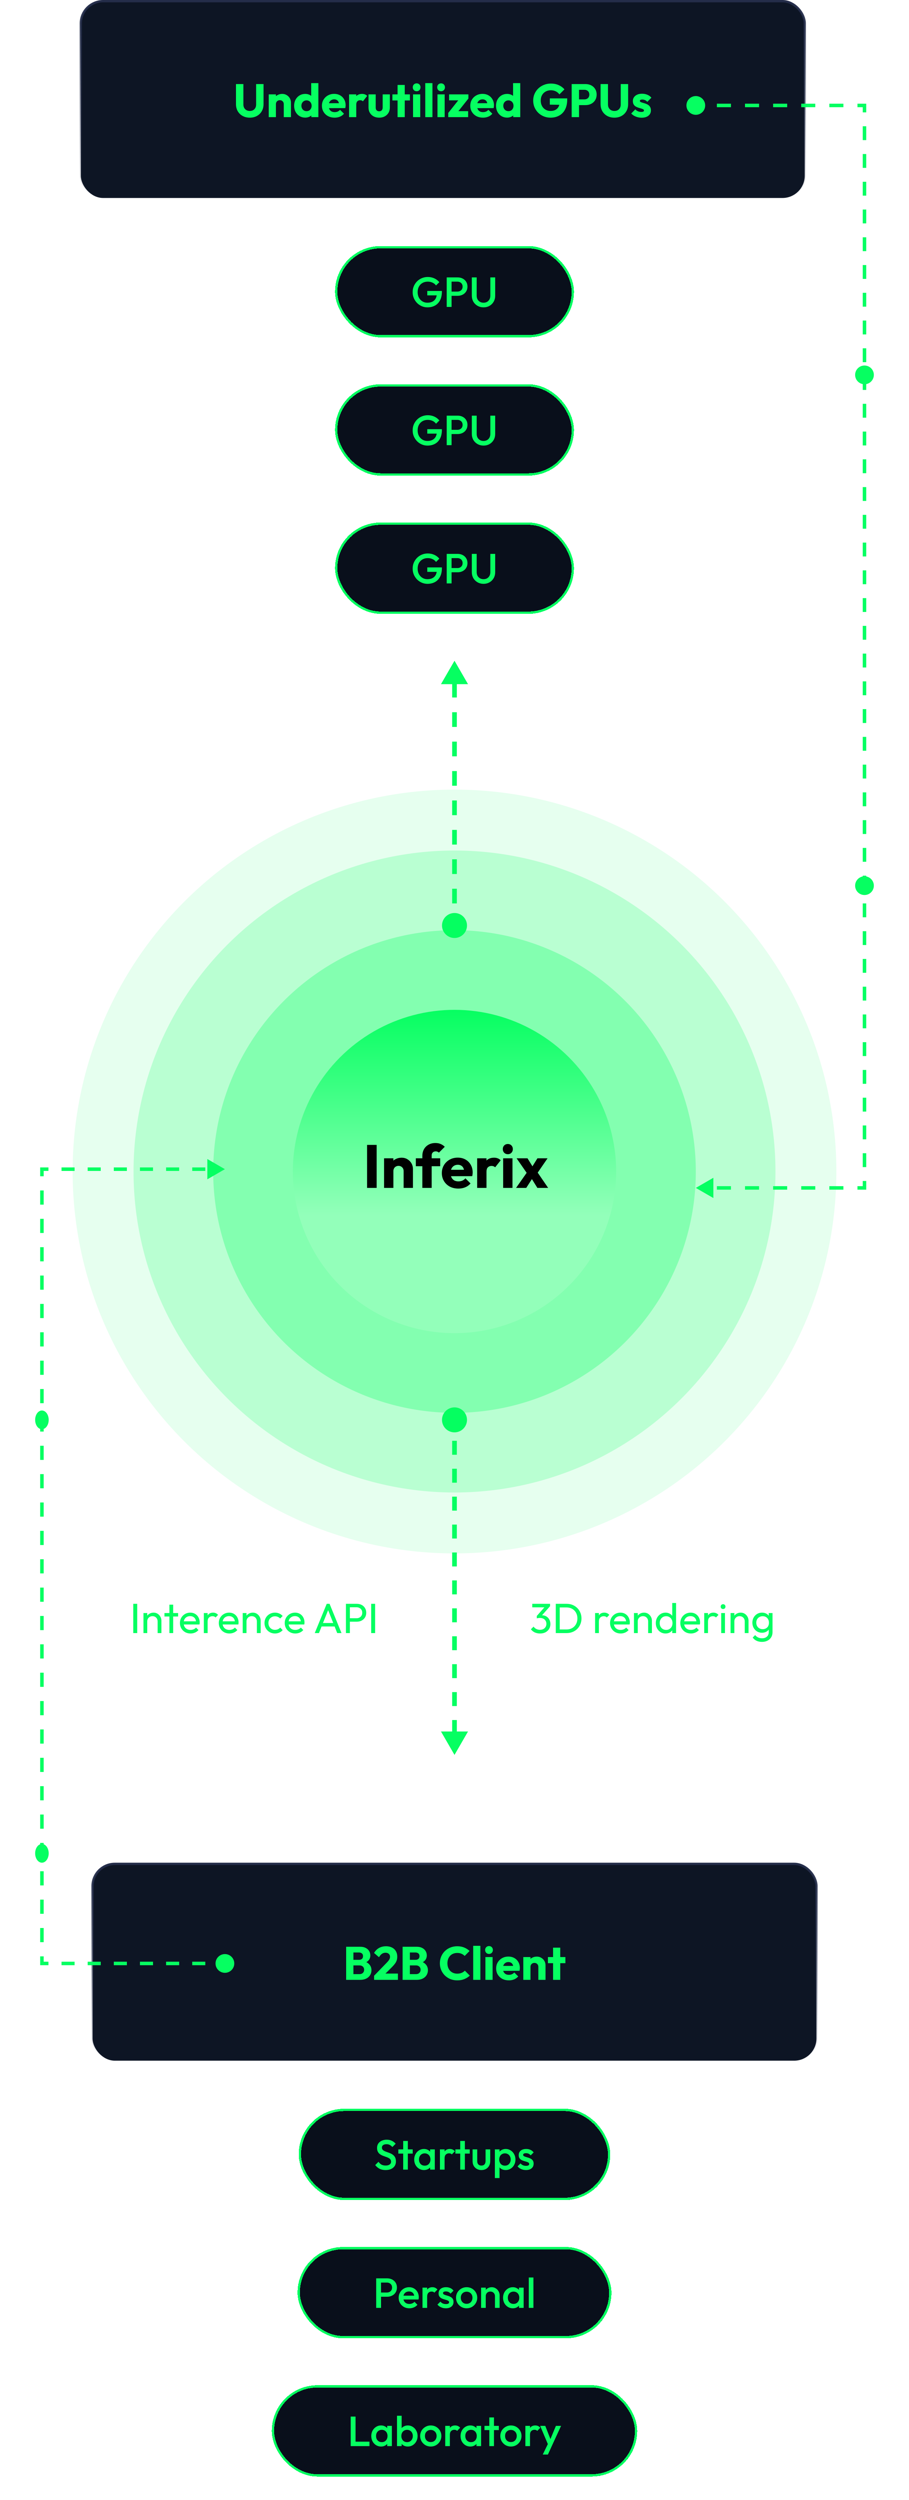 <svg width="388" height="1067" viewBox="0 0 388 1067" fill="none" xmlns="http://www.w3.org/2000/svg">
<path d="M194 397.667C195.473 397.667 196.667 396.473 196.667 395C196.667 393.527 195.473 392.333 194 392.333C192.527 392.333 191.333 393.527 191.333 395C191.333 396.473 192.527 397.667 194 397.667ZM194 282L191.113 287L196.887 287L194 282ZM194.5 395L194.5 391.861L193.5 391.861L193.5 395L194.5 395ZM194.5 385.583L194.5 379.306L193.5 379.306L193.5 385.583L194.5 385.583ZM194.5 373.028L194.5 366.75L193.5 366.75L193.5 373.028L194.5 373.028ZM194.5 360.472L194.5 354.194L193.5 354.194L193.5 360.472L194.5 360.472ZM194.5 347.917L194.5 341.639L193.5 341.639L193.5 347.917L194.5 347.917ZM194.5 335.361L194.5 329.083L193.5 329.083L193.5 335.361L194.5 335.361ZM194.5 322.806L194.5 316.528L193.5 316.528L193.5 322.806L194.5 322.806ZM194.5 310.25L194.5 303.972L193.5 303.972L193.5 310.25L194.5 310.25ZM194.5 297.694L194.5 291.417L193.5 291.417L193.5 297.694L194.5 297.694ZM194 400.333C196.946 400.333 199.333 397.946 199.333 395C199.333 392.054 196.946 389.667 194 389.667C191.054 389.667 188.667 392.054 188.667 395C188.667 397.946 191.054 400.333 194 400.333ZM194 282L188.227 292L199.774 292L194 282ZM195 395L195 391.861L193 391.861L193 395L195 395ZM195 385.583L195 379.306L193 379.306L193 385.583L195 385.583ZM195 373.028L195 366.75L193 366.75L193 373.028L195 373.028ZM195 360.472L195 354.194L193 354.194L193 360.472L195 360.472ZM195 347.917L195 341.639L193 341.639L193 347.917L195 347.917ZM195 335.361L195 329.083L193 329.083L193 335.361L195 335.361ZM195 322.806L195 316.528L193 316.528L193 322.806L195 322.806ZM195 310.25L195 303.972L193 303.972L193 310.25L195 310.25ZM195 297.694L195 291.417L193 291.417L193 297.694L195 297.694Z" fill="#06FF61"/>
<path d="M194 603.333C195.473 603.333 196.667 604.527 196.667 606C196.667 607.473 195.473 608.667 194 608.667C192.527 608.667 191.333 607.473 191.333 606C191.333 604.527 192.527 603.333 194 603.333ZM194 749L191.113 744L196.887 744L194 749ZM194.5 606L194.5 608.979L193.5 608.979L193.5 606L194.5 606ZM194.5 614.937L194.5 620.896L193.5 620.896L193.5 614.938L194.5 614.937ZM194.5 626.854L194.5 632.813L193.5 632.813L193.5 626.854L194.5 626.854ZM194.5 638.771L194.5 644.729L193.5 644.729L193.5 638.771L194.5 638.771ZM194.5 650.687L194.5 656.646L193.5 656.646L193.5 650.688L194.5 650.687ZM194.5 662.604L194.5 668.562L193.5 668.562L193.5 662.604L194.5 662.604ZM194.5 674.521L194.5 680.479L193.5 680.479L193.5 674.521L194.5 674.521ZM194.5 686.437L194.5 692.396L193.5 692.396L193.5 686.438L194.5 686.437ZM194.5 698.354L194.5 704.313L193.5 704.313L193.5 698.354L194.5 698.354ZM194.5 710.271L194.5 716.229L193.5 716.229L193.5 710.271L194.5 710.271ZM194.5 722.188L194.5 728.146L193.5 728.146L193.5 722.188L194.5 722.188ZM194.5 734.104L194.5 740.063L193.5 740.063L193.5 734.104L194.5 734.104ZM194 600.667C196.946 600.667 199.333 603.054 199.333 606C199.333 608.946 196.946 611.333 194 611.333C191.054 611.333 188.667 608.946 188.667 606C188.667 603.054 191.054 600.667 194 600.667ZM194 749L188.227 739L199.774 739L194 749ZM195 606L195 608.979L193 608.979L193 606L195 606ZM195 614.937L195 620.896L193 620.896L193 614.938L195 614.937ZM195 626.854L195 632.813L193 632.813L193 626.854L195 626.854ZM195 638.771L195 644.729L193 644.729L193 638.771L195 638.771ZM195 650.687L195 656.646L193 656.646L193 650.688L195 650.687ZM195 662.604L195 668.562L193 668.562L193 662.604L195 662.604ZM195 674.521L195 680.479L193 680.479L193 674.521L195 674.521ZM195 686.437L195 692.396L193 692.396L193 686.438L195 686.437ZM195 698.354L195 704.313L193 704.313L193 698.354L195 698.354ZM195 710.271L195 716.229L193 716.229L193 710.271L195 710.271ZM195 722.188L195 728.146L193 728.146L193 722.188L195 722.188ZM195 734.104L195 740.063L193 740.063L193 734.104L195 734.104Z" fill="#06FF61"/>
<path d="M56.881 697V684.508H58.573V697H56.881ZM67.282 697V692.014C67.282 691.366 67.078 690.832 66.67 690.412C66.262 689.992 65.734 689.782 65.086 689.782C64.654 689.782 64.27 689.878 63.934 690.07C63.598 690.262 63.334 690.526 63.142 690.862C62.95 691.198 62.854 691.582 62.854 692.014L62.188 691.636C62.188 690.988 62.332 690.412 62.62 689.908C62.908 689.404 63.31 689.008 63.826 688.72C64.342 688.42 64.924 688.27 65.572 688.27C66.22 688.27 66.79 688.432 67.282 688.756C67.786 689.08 68.182 689.506 68.47 690.034C68.758 690.55 68.902 691.102 68.902 691.69V697H67.282ZM61.234 697V688.45H62.854V697H61.234ZM72.304 697V684.868H73.924V697H72.304ZM70.198 689.926V688.45H76.03V689.926H70.198ZM81.313 697.18C80.461 697.18 79.693 696.988 79.009 696.604C78.325 696.208 77.785 695.674 77.389 695.002C76.993 694.33 76.795 693.568 76.795 692.716C76.795 691.876 76.987 691.12 77.371 690.448C77.767 689.776 78.295 689.248 78.955 688.864C79.627 688.468 80.377 688.27 81.205 688.27C81.997 688.27 82.693 688.45 83.293 688.81C83.905 689.17 84.379 689.668 84.715 690.304C85.063 690.94 85.237 691.66 85.237 692.464C85.237 692.584 85.231 692.716 85.219 692.86C85.207 692.992 85.183 693.148 85.147 693.328H77.929V691.978H84.283L83.689 692.5C83.689 691.924 83.587 691.438 83.383 691.042C83.179 690.634 82.891 690.322 82.519 690.106C82.147 689.878 81.697 689.764 81.169 689.764C80.617 689.764 80.131 689.884 79.711 690.124C79.291 690.364 78.967 690.7 78.739 691.132C78.511 691.564 78.397 692.074 78.397 692.662C78.397 693.262 78.517 693.79 78.757 694.246C78.997 694.69 79.339 695.038 79.783 695.29C80.227 695.53 80.737 695.65 81.313 695.65C81.793 695.65 82.231 695.566 82.627 695.398C83.035 695.23 83.383 694.978 83.671 694.642L84.715 695.704C84.307 696.184 83.803 696.55 83.203 696.802C82.615 697.054 81.985 697.18 81.313 697.18ZM87.003 697V688.45H88.623V697H87.003ZM88.623 692.122L88.011 691.852C88.011 690.76 88.263 689.89 88.767 689.242C89.271 688.594 89.997 688.27 90.945 688.27C91.377 688.27 91.767 688.348 92.115 688.504C92.463 688.648 92.787 688.894 93.087 689.242L92.025 690.34C91.845 690.148 91.647 690.01 91.431 689.926C91.215 689.842 90.963 689.8 90.675 689.8C90.075 689.8 89.583 689.992 89.199 690.376C88.815 690.76 88.623 691.342 88.623 692.122ZM97.907 697.18C97.055 697.18 96.287 696.988 95.603 696.604C94.919 696.208 94.379 695.674 93.983 695.002C93.587 694.33 93.389 693.568 93.389 692.716C93.389 691.876 93.581 691.12 93.965 690.448C94.361 689.776 94.889 689.248 95.549 688.864C96.221 688.468 96.971 688.27 97.799 688.27C98.591 688.27 99.287 688.45 99.887 688.81C100.499 689.17 100.973 689.668 101.309 690.304C101.657 690.94 101.831 691.66 101.831 692.464C101.831 692.584 101.825 692.716 101.813 692.86C101.801 692.992 101.777 693.148 101.741 693.328H94.523V691.978H100.877L100.283 692.5C100.283 691.924 100.181 691.438 99.977 691.042C99.773 690.634 99.485 690.322 99.113 690.106C98.741 689.878 98.291 689.764 97.763 689.764C97.211 689.764 96.725 689.884 96.305 690.124C95.885 690.364 95.561 690.7 95.333 691.132C95.105 691.564 94.991 692.074 94.991 692.662C94.991 693.262 95.111 693.79 95.351 694.246C95.591 694.69 95.933 695.038 96.377 695.29C96.821 695.53 97.331 695.65 97.907 695.65C98.387 695.65 98.825 695.566 99.221 695.398C99.629 695.23 99.977 694.978 100.265 694.642L101.309 695.704C100.901 696.184 100.397 696.55 99.797 696.802C99.209 697.054 98.579 697.18 97.907 697.18ZM109.645 697V692.014C109.645 691.366 109.441 690.832 109.033 690.412C108.625 689.992 108.097 689.782 107.449 689.782C107.017 689.782 106.633 689.878 106.297 690.07C105.961 690.262 105.697 690.526 105.505 690.862C105.313 691.198 105.217 691.582 105.217 692.014L104.551 691.636C104.551 690.988 104.695 690.412 104.983 689.908C105.271 689.404 105.673 689.008 106.189 688.72C106.705 688.42 107.287 688.27 107.935 688.27C108.583 688.27 109.153 688.432 109.645 688.756C110.149 689.08 110.545 689.506 110.833 690.034C111.121 690.55 111.265 691.102 111.265 691.69V697H109.645ZM103.597 697V688.45H105.217V697H103.597ZM117.365 697.18C116.525 697.18 115.763 696.982 115.079 696.586C114.407 696.19 113.873 695.656 113.477 694.984C113.093 694.3 112.901 693.544 112.901 692.716C112.901 691.876 113.093 691.12 113.477 690.448C113.873 689.776 114.407 689.248 115.079 688.864C115.763 688.468 116.525 688.27 117.365 688.27C118.025 688.27 118.637 688.396 119.201 688.648C119.765 688.888 120.251 689.242 120.659 689.71L119.579 690.79C119.315 690.478 118.991 690.244 118.607 690.088C118.235 689.92 117.821 689.836 117.365 689.836C116.825 689.836 116.345 689.962 115.925 690.214C115.505 690.454 115.175 690.79 114.935 691.222C114.695 691.654 114.575 692.152 114.575 692.716C114.575 693.28 114.695 693.778 114.935 694.21C115.175 694.642 115.505 694.984 115.925 695.236C116.345 695.488 116.825 695.614 117.365 695.614C117.821 695.614 118.235 695.536 118.607 695.38C118.991 695.212 119.321 694.972 119.597 694.66L120.659 695.74C120.263 696.196 119.777 696.55 119.201 696.802C118.637 697.054 118.025 697.18 117.365 697.18ZM126.049 697.18C125.197 697.18 124.429 696.988 123.745 696.604C123.061 696.208 122.521 695.674 122.125 695.002C121.729 694.33 121.531 693.568 121.531 692.716C121.531 691.876 121.723 691.12 122.107 690.448C122.503 689.776 123.031 689.248 123.691 688.864C124.363 688.468 125.113 688.27 125.941 688.27C126.733 688.27 127.429 688.45 128.029 688.81C128.641 689.17 129.115 689.668 129.451 690.304C129.799 690.94 129.973 691.66 129.973 692.464C129.973 692.584 129.967 692.716 129.955 692.86C129.943 692.992 129.919 693.148 129.883 693.328H122.665V691.978H129.019L128.425 692.5C128.425 691.924 128.323 691.438 128.119 691.042C127.915 690.634 127.627 690.322 127.255 690.106C126.883 689.878 126.433 689.764 125.905 689.764C125.353 689.764 124.867 689.884 124.447 690.124C124.027 690.364 123.703 690.7 123.475 691.132C123.247 691.564 123.133 692.074 123.133 692.662C123.133 693.262 123.253 693.79 123.493 694.246C123.733 694.69 124.075 695.038 124.519 695.29C124.963 695.53 125.473 695.65 126.049 695.65C126.529 695.65 126.967 695.566 127.363 695.398C127.771 695.23 128.119 694.978 128.407 694.642L129.451 695.704C129.043 696.184 128.539 696.55 127.939 696.802C127.351 697.054 126.721 697.18 126.049 697.18ZM134.344 697L139.456 684.508H140.68L145.774 697H143.938L139.744 686.434H140.374L136.144 697H134.344ZM136.774 694.174V692.698H143.344V694.174H136.774ZM148.789 692.14V690.664H152.191C152.659 690.664 153.073 690.568 153.433 690.376C153.805 690.184 154.093 689.914 154.297 689.566C154.513 689.218 154.621 688.804 154.621 688.324C154.621 687.844 154.513 687.43 154.297 687.082C154.093 686.734 153.805 686.464 153.433 686.272C153.073 686.08 152.659 685.984 152.191 685.984H148.789V684.508H152.299C153.067 684.508 153.751 684.664 154.351 684.976C154.963 685.288 155.443 685.732 155.791 686.308C156.151 686.872 156.331 687.544 156.331 688.324C156.331 689.092 156.151 689.764 155.791 690.34C155.443 690.904 154.963 691.348 154.351 691.672C153.751 691.984 153.067 692.14 152.299 692.14H148.789ZM147.655 697V684.508H149.347V697H147.655ZM158.43 697V684.508H160.122V697H158.43Z" fill="#06FF61"/>
<path d="M230.51 697.18C229.694 697.18 228.95 697.03 228.278 696.73C227.618 696.418 227.06 695.968 226.604 695.38L227.756 694.228C228.032 694.648 228.41 694.984 228.89 695.236C229.37 695.476 229.904 695.596 230.492 695.596C231.044 695.596 231.518 695.494 231.914 695.29C232.322 695.074 232.64 694.774 232.868 694.39C233.108 694.006 233.228 693.562 233.228 693.058C233.228 692.542 233.108 692.098 232.868 691.726C232.64 691.342 232.316 691.048 231.896 690.844C231.476 690.64 230.978 690.538 230.402 690.538C230.186 690.538 229.97 690.556 229.754 690.592C229.538 690.616 229.328 690.658 229.124 690.718L229.844 689.746C230.072 689.638 230.318 689.554 230.582 689.494C230.846 689.434 231.11 689.404 231.374 689.404C232.046 689.404 232.646 689.56 233.174 689.872C233.714 690.184 234.14 690.622 234.452 691.186C234.776 691.75 234.938 692.404 234.938 693.148C234.938 693.94 234.746 694.642 234.362 695.254C233.99 695.854 233.474 696.328 232.814 696.676C232.154 697.012 231.386 697.18 230.51 697.18ZM229.124 690.718V689.692L232.778 685.534L234.794 685.516L231.032 689.782L229.124 690.718ZM227.198 686.02V684.508H234.794V685.516L233.318 686.02H227.198ZM238.342 697V695.452H241.816C242.74 695.452 243.55 695.254 244.246 694.858C244.942 694.45 245.482 693.892 245.866 693.184C246.262 692.476 246.46 691.66 246.46 690.736C246.46 689.824 246.262 689.014 245.866 688.306C245.47 687.598 244.924 687.046 244.228 686.65C243.532 686.254 242.728 686.056 241.816 686.056H238.36V684.508H241.852C242.764 684.508 243.604 684.664 244.372 684.976C245.152 685.288 245.824 685.726 246.388 686.29C246.964 686.854 247.408 687.514 247.72 688.27C248.044 689.026 248.206 689.854 248.206 690.754C248.206 691.642 248.044 692.47 247.72 693.238C247.408 693.994 246.97 694.654 246.406 695.218C245.842 695.782 245.17 696.22 244.39 696.532C243.622 696.844 242.788 697 241.888 697H238.342ZM237.226 697V684.508H238.918V697H237.226ZM254.006 697V688.45H255.626V697H254.006ZM255.626 692.122L255.014 691.852C255.014 690.76 255.266 689.89 255.77 689.242C256.274 688.594 257 688.27 257.948 688.27C258.38 688.27 258.77 688.348 259.118 688.504C259.466 688.648 259.79 688.894 260.09 689.242L259.028 690.34C258.848 690.148 258.65 690.01 258.434 689.926C258.218 689.842 257.966 689.8 257.678 689.8C257.078 689.8 256.586 689.992 256.202 690.376C255.818 690.76 255.626 691.342 255.626 692.122ZM264.91 697.18C264.058 697.18 263.29 696.988 262.606 696.604C261.922 696.208 261.382 695.674 260.986 695.002C260.59 694.33 260.392 693.568 260.392 692.716C260.392 691.876 260.584 691.12 260.968 690.448C261.364 689.776 261.892 689.248 262.552 688.864C263.224 688.468 263.974 688.27 264.802 688.27C265.594 688.27 266.29 688.45 266.89 688.81C267.502 689.17 267.976 689.668 268.312 690.304C268.66 690.94 268.834 691.66 268.834 692.464C268.834 692.584 268.828 692.716 268.816 692.86C268.804 692.992 268.78 693.148 268.744 693.328H261.526V691.978H267.88L267.286 692.5C267.286 691.924 267.184 691.438 266.98 691.042C266.776 690.634 266.488 690.322 266.116 690.106C265.744 689.878 265.294 689.764 264.766 689.764C264.214 689.764 263.728 689.884 263.308 690.124C262.888 690.364 262.564 690.7 262.336 691.132C262.108 691.564 261.994 692.074 261.994 692.662C261.994 693.262 262.114 693.79 262.354 694.246C262.594 694.69 262.936 695.038 263.38 695.29C263.824 695.53 264.334 695.65 264.91 695.65C265.39 695.65 265.828 695.566 266.224 695.398C266.632 695.23 266.98 694.978 267.268 694.642L268.312 695.704C267.904 696.184 267.4 696.55 266.8 696.802C266.212 697.054 265.582 697.18 264.91 697.18ZM276.648 697V692.014C276.648 691.366 276.444 690.832 276.036 690.412C275.628 689.992 275.1 689.782 274.452 689.782C274.02 689.782 273.636 689.878 273.3 690.07C272.964 690.262 272.7 690.526 272.508 690.862C272.316 691.198 272.22 691.582 272.22 692.014L271.554 691.636C271.554 690.988 271.698 690.412 271.986 689.908C272.274 689.404 272.676 689.008 273.192 688.72C273.708 688.42 274.29 688.27 274.938 688.27C275.586 688.27 276.156 688.432 276.648 688.756C277.152 689.08 277.548 689.506 277.836 690.034C278.124 690.55 278.268 691.102 278.268 691.69V697H276.648ZM270.6 697V688.45H272.22V697H270.6ZM284.079 697.18C283.287 697.18 282.579 696.988 281.955 696.604C281.331 696.208 280.833 695.674 280.461 695.002C280.101 694.33 279.921 693.574 279.921 692.734C279.921 691.894 280.101 691.138 280.461 690.466C280.833 689.794 281.331 689.26 281.955 688.864C282.579 688.468 283.287 688.27 284.079 688.27C284.715 688.27 285.291 688.408 285.807 688.684C286.323 688.948 286.737 689.32 287.049 689.8C287.373 690.268 287.553 690.814 287.589 691.438V694.012C287.553 694.624 287.379 695.17 287.067 695.65C286.755 696.13 286.341 696.508 285.825 696.784C285.309 697.048 284.727 697.18 284.079 697.18ZM284.349 695.65C284.889 695.65 285.357 695.524 285.753 695.272C286.161 695.02 286.479 694.678 286.707 694.246C286.935 693.802 287.049 693.298 287.049 692.734C287.049 692.146 286.929 691.636 286.689 691.204C286.461 690.772 286.143 690.43 285.735 690.178C285.339 689.926 284.871 689.8 284.331 689.8C283.791 689.8 283.317 689.926 282.909 690.178C282.501 690.43 282.177 690.778 281.937 691.222C281.709 691.654 281.595 692.152 281.595 692.716C281.595 693.292 281.709 693.802 281.937 694.246C282.177 694.678 282.501 695.02 282.909 695.272C283.329 695.524 283.809 695.65 284.349 695.65ZM288.579 697H286.941V694.696L287.247 692.608L286.941 690.538V684.148H288.579V697ZM294.898 697.18C294.046 697.18 293.278 696.988 292.594 696.604C291.91 696.208 291.37 695.674 290.974 695.002C290.578 694.33 290.38 693.568 290.38 692.716C290.38 691.876 290.572 691.12 290.956 690.448C291.352 689.776 291.88 689.248 292.54 688.864C293.212 688.468 293.962 688.27 294.79 688.27C295.582 688.27 296.278 688.45 296.878 688.81C297.49 689.17 297.964 689.668 298.3 690.304C298.648 690.94 298.822 691.66 298.822 692.464C298.822 692.584 298.816 692.716 298.804 692.86C298.792 692.992 298.768 693.148 298.732 693.328H291.514V691.978H297.868L297.274 692.5C297.274 691.924 297.172 691.438 296.968 691.042C296.764 690.634 296.476 690.322 296.104 690.106C295.732 689.878 295.282 689.764 294.754 689.764C294.202 689.764 293.716 689.884 293.296 690.124C292.876 690.364 292.552 690.7 292.324 691.132C292.096 691.564 291.982 692.074 291.982 692.662C291.982 693.262 292.102 693.79 292.342 694.246C292.582 694.69 292.924 695.038 293.368 695.29C293.812 695.53 294.322 695.65 294.898 695.65C295.378 695.65 295.816 695.566 296.212 695.398C296.62 695.23 296.968 694.978 297.256 694.642L298.3 695.704C297.892 696.184 297.388 696.55 296.788 696.802C296.2 697.054 295.57 697.18 294.898 697.18ZM300.588 697V688.45H302.208V697H300.588ZM302.208 692.122L301.596 691.852C301.596 690.76 301.848 689.89 302.352 689.242C302.856 688.594 303.582 688.27 304.53 688.27C304.962 688.27 305.352 688.348 305.7 688.504C306.048 688.648 306.372 688.894 306.672 689.242L305.61 690.34C305.43 690.148 305.232 690.01 305.016 689.926C304.8 689.842 304.548 689.8 304.26 689.8C303.66 689.8 303.168 689.992 302.784 690.376C302.4 690.76 302.208 691.342 302.208 692.122ZM307.831 697V688.45H309.451V697H307.831ZM308.641 686.74C308.341 686.74 308.095 686.644 307.903 686.452C307.711 686.248 307.615 685.996 307.615 685.696C307.615 685.408 307.711 685.168 307.903 684.976C308.095 684.772 308.341 684.67 308.641 684.67C308.941 684.67 309.187 684.772 309.379 684.976C309.571 685.168 309.667 685.408 309.667 685.696C309.667 685.996 309.571 686.248 309.379 686.452C309.187 686.644 308.941 686.74 308.641 686.74ZM317.886 697V692.014C317.886 691.366 317.682 690.832 317.274 690.412C316.866 689.992 316.338 689.782 315.69 689.782C315.258 689.782 314.874 689.878 314.538 690.07C314.202 690.262 313.938 690.526 313.746 690.862C313.554 691.198 313.458 691.582 313.458 692.014L312.792 691.636C312.792 690.988 312.936 690.412 313.224 689.908C313.512 689.404 313.914 689.008 314.43 688.72C314.946 688.42 315.528 688.27 316.176 688.27C316.824 688.27 317.394 688.432 317.886 688.756C318.39 689.08 318.786 689.506 319.074 690.034C319.362 690.55 319.506 691.102 319.506 691.69V697H317.886ZM311.838 697V688.45H313.458V697H311.838ZM325.246 700.762C324.37 700.762 323.59 700.6 322.906 700.276C322.234 699.952 321.694 699.496 321.286 698.908L322.33 697.846C322.678 698.29 323.092 698.626 323.572 698.854C324.052 699.094 324.622 699.214 325.282 699.214C326.158 699.214 326.848 698.98 327.352 698.512C327.868 698.056 328.126 697.438 328.126 696.658V694.534L328.414 692.608L328.126 690.7V688.45H329.746V696.658C329.746 697.474 329.554 698.188 329.17 698.8C328.798 699.412 328.27 699.892 327.586 700.24C326.914 700.588 326.134 700.762 325.246 700.762ZM325.246 696.856C324.466 696.856 323.764 696.67 323.14 696.298C322.528 695.926 322.042 695.416 321.682 694.768C321.322 694.108 321.142 693.37 321.142 692.554C321.142 691.738 321.322 691.012 321.682 690.376C322.042 689.728 322.528 689.218 323.14 688.846C323.764 688.462 324.466 688.27 325.246 688.27C325.918 688.27 326.512 688.402 327.028 688.666C327.544 688.93 327.952 689.302 328.252 689.782C328.564 690.25 328.732 690.802 328.756 691.438V693.706C328.72 694.33 328.546 694.882 328.234 695.362C327.934 695.83 327.526 696.196 327.01 696.46C326.494 696.724 325.906 696.856 325.246 696.856ZM325.57 695.326C326.098 695.326 326.56 695.212 326.956 694.984C327.364 694.756 327.676 694.438 327.892 694.03C328.108 693.61 328.216 693.124 328.216 692.572C328.216 692.02 328.102 691.54 327.874 691.132C327.658 690.712 327.352 690.388 326.956 690.16C326.56 689.92 326.092 689.8 325.552 689.8C325.012 689.8 324.538 689.92 324.13 690.16C323.722 690.388 323.398 690.712 323.158 691.132C322.93 691.54 322.816 692.014 322.816 692.554C322.816 693.094 322.93 693.574 323.158 693.994C323.398 694.414 323.722 694.744 324.13 694.984C324.55 695.212 325.03 695.326 325.57 695.326Z" fill="#06FF61"/>
<rect x="39.5" y="795.5" width="309" height="84" rx="9.5" fill="#0D1524"/>
<path d="M150.153 845V842.56H153.473C154.086 842.56 154.566 842.38 154.913 842.02C155.259 841.66 155.433 841.22 155.433 840.7C155.433 840.34 155.353 840.02 155.193 839.74C155.033 839.46 154.806 839.24 154.513 839.08C154.233 838.92 153.886 838.84 153.473 838.84H150.153V836.46H153.213C153.733 836.46 154.153 836.333 154.473 836.08C154.793 835.813 154.953 835.413 154.953 834.88C154.953 834.36 154.793 833.973 154.473 833.72C154.153 833.453 153.733 833.32 153.213 833.32H150.153V830.88H153.813C154.719 830.88 155.486 831.047 156.113 831.38C156.753 831.713 157.239 832.16 157.573 832.72C157.906 833.28 158.073 833.9 158.073 834.58C158.073 835.447 157.793 836.18 157.233 836.78C156.673 837.38 155.846 837.793 154.753 838.02L154.833 836.96C156.019 837.187 156.933 837.647 157.573 838.34C158.226 839.033 158.553 839.887 158.553 840.9C158.553 841.673 158.359 842.373 157.973 843C157.599 843.613 157.053 844.1 156.333 844.46C155.626 844.82 154.773 845 153.773 845H150.153ZM147.753 845V830.88H150.853V845H147.753ZM159.685 843.24L165.105 837.64C165.438 837.307 165.705 837 165.905 836.72C166.105 836.44 166.252 836.18 166.345 835.94C166.438 835.687 166.485 835.433 166.485 835.18C166.485 834.633 166.305 834.207 165.945 833.9C165.598 833.58 165.138 833.42 164.565 833.42C164.005 833.42 163.498 833.573 163.045 833.88C162.605 834.173 162.178 834.66 161.765 835.34L159.665 833.52C160.225 832.573 160.938 831.86 161.805 831.38C162.672 830.9 163.665 830.66 164.785 830.66C165.758 830.66 166.598 830.84 167.305 831.2C168.025 831.56 168.578 832.073 168.965 832.74C169.365 833.407 169.565 834.187 169.565 835.08C169.565 835.64 169.492 836.16 169.345 836.64C169.198 837.107 168.958 837.573 168.625 838.04C168.305 838.493 167.872 838.993 167.325 839.54L163.565 843.28L159.685 843.24ZM159.685 845V843.24L162.345 842.32H169.845V845H159.685ZM174.254 845V842.56H177.574C178.187 842.56 178.667 842.38 179.014 842.02C179.361 841.66 179.534 841.22 179.534 840.7C179.534 840.34 179.454 840.02 179.294 839.74C179.134 839.46 178.907 839.24 178.614 839.08C178.334 838.92 177.987 838.84 177.574 838.84H174.254V836.46H177.314C177.834 836.46 178.254 836.333 178.574 836.08C178.894 835.813 179.054 835.413 179.054 834.88C179.054 834.36 178.894 833.973 178.574 833.72C178.254 833.453 177.834 833.32 177.314 833.32H174.254V830.88H177.914C178.821 830.88 179.587 831.047 180.214 831.38C180.854 831.713 181.341 832.16 181.674 832.72C182.007 833.28 182.174 833.9 182.174 834.58C182.174 835.447 181.894 836.18 181.334 836.78C180.774 837.38 179.947 837.793 178.854 838.02L178.934 836.96C180.121 837.187 181.034 837.647 181.674 838.34C182.327 839.033 182.654 839.887 182.654 840.9C182.654 841.673 182.461 842.373 182.074 843C181.701 843.613 181.154 844.1 180.434 844.46C179.727 844.82 178.874 845 177.874 845H174.254ZM171.854 845V830.88H174.954V845H171.854ZM195.175 845.22C194.122 845.22 193.142 845.04 192.235 844.68C191.342 844.307 190.555 843.787 189.875 843.12C189.209 842.453 188.689 841.68 188.315 840.8C187.942 839.907 187.755 838.947 187.755 837.92C187.755 836.893 187.942 835.94 188.315 835.06C188.689 834.167 189.209 833.393 189.875 832.74C190.542 832.087 191.322 831.58 192.215 831.22C193.122 830.847 194.102 830.66 195.155 830.66C196.275 830.66 197.269 830.84 198.135 831.2C199.015 831.56 199.782 832.053 200.435 832.68L198.335 834.8C197.962 834.4 197.509 834.087 196.975 833.86C196.455 833.633 195.849 833.52 195.155 833.52C194.542 833.52 193.975 833.627 193.455 833.84C192.949 834.04 192.509 834.333 192.135 834.72C191.775 835.107 191.489 835.573 191.275 836.12C191.075 836.667 190.975 837.267 190.975 837.92C190.975 838.587 191.075 839.193 191.275 839.74C191.489 840.287 191.775 840.753 192.135 841.14C192.509 841.527 192.949 841.827 193.455 842.04C193.975 842.253 194.542 842.36 195.155 842.36C195.875 842.36 196.502 842.247 197.035 842.02C197.569 841.793 198.029 841.48 198.415 841.08L200.535 843.2C199.855 843.827 199.075 844.32 198.195 844.68C197.329 845.04 196.322 845.22 195.175 845.22ZM201.984 845V830.48H205.044V845H201.984ZM207.199 845V835.28H210.259V845H207.199ZM208.739 833.94C208.259 833.94 207.859 833.78 207.539 833.46C207.232 833.127 207.079 832.727 207.079 832.26C207.079 831.78 207.232 831.38 207.539 831.06C207.859 830.74 208.259 830.58 208.739 830.58C209.219 830.58 209.612 830.74 209.919 831.06C210.226 831.38 210.379 831.78 210.379 832.26C210.379 832.727 210.226 833.127 209.919 833.46C209.612 833.78 209.219 833.94 208.739 833.94ZM217.214 845.22C216.161 845.22 215.221 845.007 214.394 844.58C213.581 844.14 212.941 843.533 212.474 842.76C212.007 841.987 211.774 841.113 211.774 840.14C211.774 839.167 212.001 838.3 212.454 837.54C212.921 836.767 213.547 836.16 214.334 835.72C215.121 835.28 216.007 835.06 216.994 835.06C217.954 835.06 218.801 835.267 219.534 835.68C220.267 836.093 220.841 836.667 221.254 837.4C221.681 838.133 221.894 838.973 221.894 839.92C221.894 840.093 221.881 840.28 221.854 840.48C221.841 840.667 221.807 840.887 221.754 841.14L213.374 841.16V839.06L220.454 839.04L219.134 839.92C219.121 839.36 219.034 838.9 218.874 838.54C218.714 838.167 218.474 837.887 218.154 837.7C217.847 837.5 217.467 837.4 217.014 837.4C216.534 837.4 216.114 837.513 215.754 837.74C215.407 837.953 215.134 838.26 214.934 838.66C214.747 839.06 214.654 839.547 214.654 840.12C214.654 840.693 214.754 841.187 214.954 841.6C215.167 842 215.461 842.313 215.834 842.54C216.221 842.753 216.674 842.86 217.194 842.86C217.674 842.86 218.107 842.78 218.494 842.62C218.881 842.447 219.221 842.193 219.514 841.86L221.194 843.54C220.714 844.1 220.134 844.52 219.454 844.8C218.774 845.08 218.027 845.22 217.214 845.22ZM229.791 845V839.46C229.791 838.953 229.631 838.547 229.311 838.24C229.004 837.92 228.611 837.76 228.131 837.76C227.798 837.76 227.504 837.833 227.251 837.98C226.998 838.113 226.798 838.313 226.651 838.58C226.504 838.833 226.431 839.127 226.431 839.46L225.251 838.88C225.251 838.12 225.418 837.453 225.751 836.88C226.084 836.307 226.544 835.867 227.131 835.56C227.731 835.24 228.404 835.08 229.151 835.08C229.871 835.08 230.504 835.253 231.051 835.6C231.611 835.933 232.051 836.38 232.371 836.94C232.691 837.5 232.851 838.113 232.851 838.78V845H229.791ZM223.371 845V835.28H226.431V845H223.371ZM236.079 845V831.26H239.139V845H236.079ZM233.879 837.88V835.28H241.339V837.88H233.879Z" fill="#06FF61"/>
<rect x="39.5" y="795.5" width="309" height="84" rx="9.5" stroke="url(#paint0_linear_338_536)"/>
<g filter="url(#filter0_d_338_536)">
<rect x="127.5" y="900" width="133" height="39" rx="19.5" fill="#090F1B" shape-rendering="crispEdges"/>
<path d="M164.566 926.18C163.57 926.18 162.724 926 162.028 925.64C161.332 925.28 160.708 924.752 160.156 924.056L161.56 922.652C161.908 923.156 162.322 923.552 162.802 923.84C163.282 924.116 163.894 924.254 164.638 924.254C165.334 924.254 165.886 924.11 166.294 923.822C166.714 923.534 166.924 923.138 166.924 922.634C166.924 922.214 166.816 921.872 166.6 921.608C166.384 921.344 166.096 921.128 165.736 920.96C165.388 920.78 164.998 920.624 164.566 920.492C164.146 920.348 163.72 920.192 163.288 920.024C162.868 919.844 162.478 919.622 162.118 919.358C161.77 919.094 161.488 918.752 161.272 918.332C161.056 917.912 160.948 917.378 160.948 916.73C160.948 915.986 161.128 915.356 161.488 914.84C161.86 914.312 162.358 913.91 162.982 913.634C163.606 913.358 164.302 913.22 165.07 913.22C165.898 913.22 166.636 913.382 167.284 913.706C167.944 914.03 168.478 914.444 168.886 914.948L167.482 916.352C167.122 915.944 166.744 915.644 166.348 915.452C165.964 915.248 165.52 915.146 165.016 915.146C164.392 915.146 163.9 915.272 163.54 915.524C163.192 915.776 163.018 916.13 163.018 916.586C163.018 916.97 163.126 917.282 163.342 917.522C163.558 917.75 163.84 917.948 164.188 918.116C164.548 918.272 164.938 918.422 165.358 918.566C165.79 918.71 166.216 918.872 166.636 919.052C167.068 919.232 167.458 919.466 167.806 919.754C168.166 920.03 168.454 920.39 168.67 920.834C168.886 921.278 168.994 921.836 168.994 922.508C168.994 923.636 168.592 924.53 167.788 925.19C166.996 925.85 165.922 926.18 164.566 926.18ZM172.101 926V913.76H174.081V926H172.101ZM170.031 919.16V917.36H176.151V919.16H170.031ZM180.962 926.18C180.182 926.18 179.474 925.982 178.838 925.586C178.214 925.19 177.716 924.656 177.344 923.984C176.984 923.3 176.804 922.538 176.804 921.698C176.804 920.846 176.984 920.084 177.344 919.412C177.716 918.728 178.214 918.188 178.838 917.792C179.474 917.384 180.182 917.18 180.962 917.18C181.622 917.18 182.204 917.324 182.708 917.612C183.224 917.888 183.632 918.272 183.932 918.764C184.232 919.256 184.382 919.814 184.382 920.438V922.922C184.382 923.546 184.232 924.104 183.932 924.596C183.644 925.088 183.242 925.478 182.726 925.766C182.21 926.042 181.622 926.18 180.962 926.18ZM181.286 924.308C182.018 924.308 182.606 924.062 183.05 923.57C183.506 923.078 183.734 922.448 183.734 921.68C183.734 921.164 183.632 920.708 183.428 920.312C183.224 919.916 182.936 919.61 182.564 919.394C182.204 919.166 181.778 919.052 181.286 919.052C180.806 919.052 180.38 919.166 180.008 919.394C179.648 919.61 179.36 919.916 179.144 920.312C178.94 920.708 178.838 921.164 178.838 921.68C178.838 922.196 178.94 922.652 179.144 923.048C179.36 923.444 179.648 923.756 180.008 923.984C180.38 924.2 180.806 924.308 181.286 924.308ZM183.608 926V923.678L183.95 921.572L183.608 919.484V917.36H185.588V926H183.608ZM187.786 926V917.36H189.766V926H187.786ZM189.766 921.194L189.082 920.852C189.082 919.76 189.322 918.878 189.802 918.206C190.294 917.522 191.032 917.18 192.016 917.18C192.448 917.18 192.838 917.258 193.186 917.414C193.534 917.57 193.858 917.822 194.158 918.17L192.862 919.502C192.706 919.334 192.532 919.214 192.34 919.142C192.148 919.07 191.926 919.034 191.674 919.034C191.122 919.034 190.666 919.208 190.306 919.556C189.946 919.904 189.766 920.45 189.766 921.194ZM196.447 926V913.76H198.427V926H196.447ZM194.377 919.16V917.36H200.497V919.16H194.377ZM205.482 926.18C204.75 926.18 204.096 926.018 203.52 925.694C202.956 925.37 202.512 924.926 202.188 924.362C201.876 923.786 201.72 923.126 201.72 922.382V917.36H203.7V922.292C203.7 922.712 203.766 923.072 203.898 923.372C204.042 923.66 204.246 923.882 204.51 924.038C204.786 924.194 205.11 924.272 205.482 924.272C206.058 924.272 206.496 924.104 206.796 923.768C207.108 923.42 207.264 922.928 207.264 922.292V917.36H209.244V922.382C209.244 923.138 209.082 923.804 208.758 924.38C208.446 924.944 208.008 925.388 207.444 925.712C206.88 926.024 206.226 926.18 205.482 926.18ZM215.861 926.18C215.201 926.18 214.613 926.042 214.097 925.766C213.581 925.478 213.173 925.088 212.873 924.596C212.585 924.104 212.441 923.546 212.441 922.922V920.438C212.441 919.814 212.591 919.256 212.891 918.764C213.191 918.272 213.599 917.888 214.115 917.612C214.631 917.324 215.213 917.18 215.861 917.18C216.641 917.18 217.343 917.384 217.967 917.792C218.603 918.188 219.101 918.728 219.461 919.412C219.833 920.084 220.019 920.846 220.019 921.698C220.019 922.538 219.833 923.3 219.461 923.984C219.101 924.656 218.603 925.19 217.967 925.586C217.343 925.982 216.641 926.18 215.861 926.18ZM215.537 924.308C216.017 924.308 216.437 924.2 216.797 923.984C217.169 923.756 217.457 923.444 217.661 923.048C217.877 922.652 217.985 922.196 217.985 921.68C217.985 921.164 217.877 920.708 217.661 920.312C217.457 919.916 217.169 919.61 216.797 919.394C216.437 919.166 216.017 919.052 215.537 919.052C215.057 919.052 214.631 919.166 214.259 919.394C213.887 919.61 213.599 919.916 213.395 920.312C213.191 920.708 213.089 921.164 213.089 921.68C213.089 922.196 213.191 922.652 213.395 923.048C213.599 923.444 213.887 923.756 214.259 923.984C214.631 924.2 215.057 924.308 215.537 924.308ZM211.235 929.6V917.36H213.215V919.682L212.873 921.788L213.215 923.876V929.6H211.235ZM224.502 926.18C224.022 926.18 223.56 926.12 223.116 926C222.672 925.868 222.264 925.688 221.892 925.46C221.52 925.22 221.196 924.932 220.92 924.596L222.18 923.336C222.48 923.684 222.822 923.948 223.206 924.128C223.602 924.296 224.046 924.38 224.538 924.38C224.982 924.38 225.318 924.314 225.546 924.182C225.774 924.05 225.888 923.858 225.888 923.606C225.888 923.342 225.78 923.138 225.564 922.994C225.348 922.85 225.066 922.73 224.718 922.634C224.382 922.526 224.022 922.418 223.638 922.31C223.266 922.202 222.906 922.058 222.558 921.878C222.222 921.686 221.946 921.428 221.73 921.104C221.514 920.78 221.406 920.36 221.406 919.844C221.406 919.292 221.532 918.818 221.784 918.422C222.048 918.026 222.414 917.72 222.882 917.504C223.362 917.288 223.932 917.18 224.592 917.18C225.288 917.18 225.9 917.306 226.428 917.558C226.968 917.798 227.418 918.164 227.778 918.656L226.518 919.916C226.266 919.604 225.978 919.37 225.654 919.214C225.33 919.058 224.958 918.98 224.538 918.98C224.142 918.98 223.836 919.04 223.62 919.16C223.404 919.28 223.296 919.454 223.296 919.682C223.296 919.922 223.404 920.108 223.62 920.24C223.836 920.372 224.112 920.486 224.448 920.582C224.796 920.678 225.156 920.786 225.528 920.906C225.912 921.014 226.272 921.17 226.608 921.374C226.956 921.566 227.238 921.83 227.454 922.166C227.67 922.49 227.778 922.916 227.778 923.444C227.778 924.284 227.484 924.95 226.896 925.442C226.308 925.934 225.51 926.18 224.502 926.18Z" fill="#06FF61"/>
<rect x="128" y="900.5" width="132" height="38" rx="19" stroke="#06FF61" shape-rendering="crispEdges"/>
</g>
<g filter="url(#filter1_d_338_536)">
<rect x="127" y="959" width="134" height="39" rx="19.5" fill="#090F1B" shape-rendering="crispEdges"/>
<path d="M161.994 980.248V978.448H165.144C165.576 978.448 165.954 978.364 166.278 978.196C166.614 978.016 166.878 977.77 167.07 977.458C167.262 977.134 167.358 976.756 167.358 976.324C167.358 975.892 167.262 975.52 167.07 975.208C166.878 974.884 166.614 974.638 166.278 974.47C165.954 974.29 165.576 974.2 165.144 974.2H161.994V972.4H165.252C166.044 972.4 166.752 972.562 167.376 972.886C168.012 973.21 168.51 973.666 168.87 974.254C169.242 974.842 169.428 975.532 169.428 976.324C169.428 977.116 169.242 977.806 168.87 978.394C168.51 978.982 168.012 979.438 167.376 979.762C166.752 980.086 166.044 980.248 165.252 980.248H161.994ZM160.572 985V972.4H162.642V985H160.572ZM174.74 985.18C173.876 985.18 173.096 984.988 172.4 984.604C171.716 984.208 171.17 983.668 170.762 982.984C170.366 982.3 170.168 981.532 170.168 980.68C170.168 979.828 170.366 979.066 170.762 978.394C171.158 977.71 171.692 977.17 172.364 976.774C173.048 976.378 173.804 976.18 174.632 976.18C175.436 976.18 176.144 976.366 176.756 976.738C177.38 977.11 177.866 977.62 178.214 978.268C178.574 978.916 178.754 979.654 178.754 980.482C178.754 980.626 178.742 980.776 178.718 980.932C178.706 981.076 178.682 981.238 178.646 981.418H171.554V979.798H177.62L176.882 980.446C176.858 979.918 176.756 979.474 176.576 979.114C176.396 978.754 176.138 978.478 175.802 978.286C175.478 978.094 175.076 977.998 174.596 977.998C174.092 977.998 173.654 978.106 173.282 978.322C172.91 978.538 172.622 978.844 172.418 979.24C172.214 979.624 172.112 980.086 172.112 980.626C172.112 981.166 172.22 981.64 172.436 982.048C172.652 982.456 172.958 982.774 173.354 983.002C173.75 983.218 174.206 983.326 174.722 983.326C175.166 983.326 175.574 983.248 175.946 983.092C176.33 982.936 176.654 982.708 176.918 982.408L178.178 983.686C177.758 984.178 177.248 984.55 176.648 984.802C176.048 985.054 175.412 985.18 174.74 985.18ZM180.341 985V976.36H182.321V985H180.341ZM182.321 980.194L181.637 979.852C181.637 978.76 181.877 977.878 182.357 977.206C182.849 976.522 183.587 976.18 184.571 976.18C185.003 976.18 185.393 976.258 185.741 976.414C186.089 976.57 186.413 976.822 186.713 977.17L185.417 978.502C185.261 978.334 185.087 978.214 184.895 978.142C184.703 978.07 184.481 978.034 184.229 978.034C183.677 978.034 183.221 978.208 182.861 978.556C182.501 978.904 182.321 979.45 182.321 980.194ZM190.304 985.18C189.824 985.18 189.362 985.12 188.918 985C188.474 984.868 188.066 984.688 187.694 984.46C187.322 984.22 186.998 983.932 186.722 983.596L187.982 982.336C188.282 982.684 188.624 982.948 189.008 983.128C189.404 983.296 189.848 983.38 190.34 983.38C190.784 983.38 191.12 983.314 191.348 983.182C191.576 983.05 191.69 982.858 191.69 982.606C191.69 982.342 191.582 982.138 191.366 981.994C191.15 981.85 190.868 981.73 190.52 981.634C190.184 981.526 189.824 981.418 189.44 981.31C189.068 981.202 188.708 981.058 188.36 980.878C188.024 980.686 187.748 980.428 187.532 980.104C187.316 979.78 187.208 979.36 187.208 978.844C187.208 978.292 187.334 977.818 187.586 977.422C187.85 977.026 188.216 976.72 188.684 976.504C189.164 976.288 189.734 976.18 190.394 976.18C191.09 976.18 191.702 976.306 192.23 976.558C192.77 976.798 193.22 977.164 193.58 977.656L192.32 978.916C192.068 978.604 191.78 978.37 191.456 978.214C191.132 978.058 190.76 977.98 190.34 977.98C189.944 977.98 189.638 978.04 189.422 978.16C189.206 978.28 189.098 978.454 189.098 978.682C189.098 978.922 189.206 979.108 189.422 979.24C189.638 979.372 189.914 979.486 190.25 979.582C190.598 979.678 190.958 979.786 191.33 979.906C191.714 980.014 192.074 980.17 192.41 980.374C192.758 980.566 193.04 980.83 193.256 981.166C193.472 981.49 193.58 981.916 193.58 982.444C193.58 983.284 193.286 983.95 192.698 984.442C192.11 984.934 191.312 985.18 190.304 985.18ZM199.172 985.18C198.332 985.18 197.57 984.982 196.886 984.586C196.202 984.178 195.656 983.632 195.248 982.948C194.852 982.264 194.654 981.502 194.654 980.662C194.654 979.822 194.852 979.066 195.248 978.394C195.656 977.722 196.202 977.188 196.886 976.792C197.57 976.384 198.332 976.18 199.172 976.18C200.024 976.18 200.792 976.378 201.476 976.774C202.16 977.17 202.7 977.71 203.096 978.394C203.504 979.066 203.708 979.822 203.708 980.662C203.708 981.502 203.504 982.264 203.096 982.948C202.7 983.632 202.16 984.178 201.476 984.586C200.792 984.982 200.024 985.18 199.172 985.18ZM199.172 983.272C199.664 983.272 200.096 983.164 200.468 982.948C200.852 982.72 201.146 982.408 201.35 982.012C201.566 981.616 201.674 981.166 201.674 980.662C201.674 980.158 201.566 979.714 201.35 979.33C201.134 978.946 200.84 978.646 200.468 978.43C200.096 978.202 199.664 978.088 199.172 978.088C198.692 978.088 198.26 978.202 197.876 978.43C197.504 978.646 197.21 978.946 196.994 979.33C196.79 979.714 196.688 980.158 196.688 980.662C196.688 981.166 196.79 981.616 196.994 982.012C197.21 982.408 197.504 982.72 197.876 982.948C198.26 983.164 198.692 983.272 199.172 983.272ZM211.277 985V980.014C211.277 979.438 211.091 978.964 210.719 978.592C210.359 978.22 209.891 978.034 209.315 978.034C208.931 978.034 208.589 978.118 208.289 978.286C207.989 978.454 207.755 978.688 207.587 978.988C207.419 979.288 207.335 979.63 207.335 980.014L206.561 979.582C206.561 978.922 206.705 978.34 206.993 977.836C207.281 977.32 207.677 976.918 208.181 976.63C208.697 976.33 209.273 976.18 209.909 976.18C210.557 976.18 211.133 976.348 211.637 976.684C212.141 977.008 212.537 977.434 212.825 977.962C213.113 978.478 213.257 979.018 213.257 979.582V985H211.277ZM205.355 985V976.36H207.335V985H205.355ZM218.887 985.18C218.107 985.18 217.399 984.982 216.763 984.586C216.139 984.19 215.641 983.656 215.269 982.984C214.909 982.3 214.729 981.538 214.729 980.698C214.729 979.846 214.909 979.084 215.269 978.412C215.641 977.728 216.139 977.188 216.763 976.792C217.399 976.384 218.107 976.18 218.887 976.18C219.547 976.18 220.129 976.324 220.633 976.612C221.149 976.888 221.557 977.272 221.857 977.764C222.157 978.256 222.307 978.814 222.307 979.438V981.922C222.307 982.546 222.157 983.104 221.857 983.596C221.569 984.088 221.167 984.478 220.651 984.766C220.135 985.042 219.547 985.18 218.887 985.18ZM219.211 983.308C219.943 983.308 220.531 983.062 220.975 982.57C221.431 982.078 221.659 981.448 221.659 980.68C221.659 980.164 221.557 979.708 221.353 979.312C221.149 978.916 220.861 978.61 220.489 978.394C220.129 978.166 219.703 978.052 219.211 978.052C218.731 978.052 218.305 978.166 217.933 978.394C217.573 978.61 217.285 978.916 217.069 979.312C216.865 979.708 216.763 980.164 216.763 980.68C216.763 981.196 216.865 981.652 217.069 982.048C217.285 982.444 217.573 982.756 217.933 982.984C218.305 983.2 218.731 983.308 219.211 983.308ZM221.533 985V982.678L221.875 980.572L221.533 978.484V976.36H223.513V985H221.533ZM225.71 985V972.04H227.69V985H225.71Z" fill="#06FF61"/>
<rect x="127.5" y="959.5" width="133" height="38" rx="19" stroke="#06FF61" shape-rendering="crispEdges"/>
</g>
<g filter="url(#filter2_d_338_536)">
<rect x="116" y="1018" width="156" height="39" rx="19.5" fill="#090F1B" shape-rendering="crispEdges"/>
<path d="M149.691 1044V1031.4H151.761V1044H149.691ZM151.113 1044V1042.11H157.701V1044H151.113ZM162.637 1044.18C161.857 1044.18 161.149 1043.98 160.513 1043.59C159.889 1043.19 159.391 1042.66 159.019 1041.98C158.659 1041.3 158.479 1040.54 158.479 1039.7C158.479 1038.85 158.659 1038.08 159.019 1037.41C159.391 1036.73 159.889 1036.19 160.513 1035.79C161.149 1035.38 161.857 1035.18 162.637 1035.18C163.297 1035.18 163.879 1035.32 164.383 1035.61C164.899 1035.89 165.307 1036.27 165.607 1036.76C165.907 1037.26 166.057 1037.81 166.057 1038.44V1040.92C166.057 1041.55 165.907 1042.1 165.607 1042.6C165.319 1043.09 164.917 1043.48 164.401 1043.77C163.885 1044.04 163.297 1044.18 162.637 1044.18ZM162.961 1042.31C163.693 1042.31 164.281 1042.06 164.725 1041.57C165.181 1041.08 165.409 1040.45 165.409 1039.68C165.409 1039.16 165.307 1038.71 165.103 1038.31C164.899 1037.92 164.611 1037.61 164.239 1037.39C163.879 1037.17 163.453 1037.05 162.961 1037.05C162.481 1037.05 162.055 1037.17 161.683 1037.39C161.323 1037.61 161.035 1037.92 160.819 1038.31C160.615 1038.71 160.513 1039.16 160.513 1039.68C160.513 1040.2 160.615 1040.65 160.819 1041.05C161.035 1041.44 161.323 1041.76 161.683 1041.98C162.055 1042.2 162.481 1042.31 162.961 1042.31ZM165.283 1044V1041.68L165.625 1039.57L165.283 1037.48V1035.36H167.263V1044H165.283ZM174.086 1044.18C173.426 1044.18 172.838 1044.04 172.322 1043.77C171.806 1043.48 171.398 1043.09 171.098 1042.6C170.81 1042.1 170.666 1041.55 170.666 1040.92V1038.44C170.666 1037.81 170.816 1037.26 171.116 1036.76C171.416 1036.27 171.824 1035.89 172.34 1035.61C172.856 1035.32 173.438 1035.18 174.086 1035.18C174.866 1035.18 175.568 1035.38 176.192 1035.79C176.828 1036.19 177.326 1036.73 177.686 1037.41C178.058 1038.08 178.244 1038.85 178.244 1039.7C178.244 1040.54 178.058 1041.3 177.686 1041.98C177.326 1042.66 176.828 1043.19 176.192 1043.59C175.568 1043.98 174.866 1044.18 174.086 1044.18ZM173.762 1042.31C174.242 1042.31 174.662 1042.2 175.022 1041.98C175.394 1041.76 175.682 1041.44 175.886 1041.05C176.102 1040.65 176.21 1040.2 176.21 1039.68C176.21 1039.16 176.102 1038.71 175.886 1038.31C175.682 1037.92 175.394 1037.61 175.022 1037.39C174.662 1037.17 174.242 1037.05 173.762 1037.05C173.282 1037.05 172.856 1037.17 172.484 1037.39C172.112 1037.61 171.824 1037.92 171.62 1038.31C171.416 1038.71 171.314 1039.16 171.314 1039.68C171.314 1040.2 171.416 1040.65 171.62 1041.05C171.824 1041.44 172.112 1041.76 172.484 1041.98C172.856 1042.2 173.282 1042.31 173.762 1042.31ZM169.46 1044V1031.04H171.44V1037.48L171.098 1039.57L171.44 1041.68V1044H169.46ZM183.862 1044.18C183.022 1044.18 182.26 1043.98 181.576 1043.59C180.892 1043.18 180.346 1042.63 179.938 1041.95C179.542 1041.26 179.344 1040.5 179.344 1039.66C179.344 1038.82 179.542 1038.07 179.938 1037.39C180.346 1036.72 180.892 1036.19 181.576 1035.79C182.26 1035.38 183.022 1035.18 183.862 1035.18C184.714 1035.18 185.482 1035.38 186.166 1035.77C186.85 1036.17 187.39 1036.71 187.786 1037.39C188.194 1038.07 188.398 1038.82 188.398 1039.66C188.398 1040.5 188.194 1041.26 187.786 1041.95C187.39 1042.63 186.85 1043.18 186.166 1043.59C185.482 1043.98 184.714 1044.18 183.862 1044.18ZM183.862 1042.27C184.354 1042.27 184.786 1042.16 185.158 1041.95C185.542 1041.72 185.836 1041.41 186.04 1041.01C186.256 1040.62 186.364 1040.17 186.364 1039.66C186.364 1039.16 186.256 1038.71 186.04 1038.33C185.824 1037.95 185.53 1037.65 185.158 1037.43C184.786 1037.2 184.354 1037.09 183.862 1037.09C183.382 1037.09 182.95 1037.2 182.566 1037.43C182.194 1037.65 181.9 1037.95 181.684 1038.33C181.48 1038.71 181.378 1039.16 181.378 1039.66C181.378 1040.17 181.48 1040.62 181.684 1041.01C181.9 1041.41 182.194 1041.72 182.566 1041.95C182.95 1042.16 183.382 1042.27 183.862 1042.27ZM190.044 1044V1035.36H192.024V1044H190.044ZM192.024 1039.19L191.34 1038.85C191.34 1037.76 191.58 1036.88 192.06 1036.21C192.552 1035.52 193.29 1035.18 194.274 1035.18C194.706 1035.18 195.096 1035.26 195.444 1035.41C195.792 1035.57 196.116 1035.82 196.416 1036.17L195.12 1037.5C194.964 1037.33 194.79 1037.21 194.598 1037.14C194.406 1037.07 194.184 1037.03 193.932 1037.03C193.38 1037.03 192.924 1037.21 192.564 1037.56C192.204 1037.9 192.024 1038.45 192.024 1039.19ZM200.729 1044.18C199.949 1044.18 199.241 1043.98 198.605 1043.59C197.981 1043.19 197.483 1042.66 197.111 1041.98C196.751 1041.3 196.571 1040.54 196.571 1039.7C196.571 1038.85 196.751 1038.08 197.111 1037.41C197.483 1036.73 197.981 1036.19 198.605 1035.79C199.241 1035.38 199.949 1035.18 200.729 1035.18C201.389 1035.18 201.971 1035.32 202.475 1035.61C202.991 1035.89 203.399 1036.27 203.699 1036.76C203.999 1037.26 204.149 1037.81 204.149 1038.44V1040.92C204.149 1041.55 203.999 1042.1 203.699 1042.6C203.411 1043.09 203.009 1043.48 202.493 1043.77C201.977 1044.04 201.389 1044.18 200.729 1044.18ZM201.053 1042.31C201.785 1042.31 202.373 1042.06 202.817 1041.57C203.273 1041.08 203.501 1040.45 203.501 1039.68C203.501 1039.16 203.399 1038.71 203.195 1038.31C202.991 1037.92 202.703 1037.61 202.331 1037.39C201.971 1037.17 201.545 1037.05 201.053 1037.05C200.573 1037.05 200.147 1037.17 199.775 1037.39C199.415 1037.61 199.127 1037.92 198.911 1038.31C198.707 1038.71 198.605 1039.16 198.605 1039.68C198.605 1040.2 198.707 1040.65 198.911 1041.05C199.127 1041.44 199.415 1041.76 199.775 1041.98C200.147 1042.2 200.573 1042.31 201.053 1042.31ZM203.375 1044V1041.68L203.717 1039.57L203.375 1037.48V1035.36H205.355V1044H203.375ZM208.866 1044V1031.76H210.846V1044H208.866ZM206.796 1037.16V1035.36H212.916V1037.16H206.796ZM218.069 1044.18C217.229 1044.18 216.467 1043.98 215.783 1043.59C215.099 1043.18 214.553 1042.63 214.145 1041.95C213.749 1041.26 213.551 1040.5 213.551 1039.66C213.551 1038.82 213.749 1038.07 214.145 1037.39C214.553 1036.72 215.099 1036.19 215.783 1035.79C216.467 1035.38 217.229 1035.18 218.069 1035.18C218.921 1035.18 219.689 1035.38 220.373 1035.77C221.057 1036.17 221.597 1036.71 221.993 1037.39C222.401 1038.07 222.605 1038.82 222.605 1039.66C222.605 1040.5 222.401 1041.26 221.993 1041.95C221.597 1042.63 221.057 1043.18 220.373 1043.59C219.689 1043.98 218.921 1044.18 218.069 1044.18ZM218.069 1042.27C218.561 1042.27 218.993 1042.16 219.365 1041.95C219.749 1041.72 220.043 1041.41 220.247 1041.01C220.463 1040.62 220.571 1040.17 220.571 1039.66C220.571 1039.16 220.463 1038.71 220.247 1038.33C220.031 1037.95 219.737 1037.65 219.365 1037.43C218.993 1037.2 218.561 1037.09 218.069 1037.09C217.589 1037.09 217.157 1037.2 216.773 1037.43C216.401 1037.65 216.107 1037.95 215.891 1038.33C215.687 1038.71 215.585 1039.16 215.585 1039.66C215.585 1040.17 215.687 1040.62 215.891 1041.01C216.107 1041.41 216.401 1041.72 216.773 1041.95C217.157 1042.16 217.589 1042.27 218.069 1042.27ZM224.251 1044V1035.36H226.231V1044H224.251ZM226.231 1039.19L225.547 1038.85C225.547 1037.76 225.787 1036.88 226.267 1036.21C226.759 1035.52 227.497 1035.18 228.481 1035.18C228.913 1035.18 229.303 1035.26 229.651 1035.41C229.999 1035.57 230.323 1035.82 230.623 1036.17L229.327 1037.5C229.171 1037.33 228.997 1037.21 228.805 1037.14C228.613 1037.07 228.391 1037.03 228.139 1037.03C227.587 1037.03 227.131 1037.21 226.771 1037.56C226.411 1037.9 226.231 1038.45 226.231 1039.19ZM234.248 1044.09L230.558 1035.36H232.736L235.256 1041.77H234.626L237.29 1035.36H239.486L235.472 1044.09H234.248ZM231.674 1047.6L234.356 1042.07L235.472 1044.09L233.87 1047.6H231.674Z" fill="#06FF61"/>
<rect x="116.5" y="1018.5" width="155" height="38" rx="19" stroke="#06FF61" shape-rendering="crispEdges"/>
</g>
<circle opacity="0.1" cx="194" cy="500" r="163" fill="#06FF61"/>
<circle opacity="0.2" cx="194" cy="500" r="137" fill="#06FF61"/>
<circle opacity="0.3" cx="194" cy="500" r="103" fill="#06FF61"/>
<g filter="url(#filter3_d_338_536)">
<circle cx="194" cy="500" r="69" fill="url(#paint1_linear_338_536)"/>
</g>
<path d="M156.684 507V488.644H160.766V507H156.684ZM172.283 507V499.798C172.283 499.139 172.075 498.611 171.659 498.212C171.261 497.796 170.749 497.588 170.125 497.588C169.692 497.588 169.311 497.683 168.981 497.874C168.652 498.047 168.392 498.307 168.201 498.654C168.011 498.983 167.915 499.365 167.915 499.798L166.381 499.044C166.381 498.056 166.598 497.189 167.031 496.444C167.465 495.699 168.063 495.127 168.825 494.728C169.605 494.312 170.481 494.104 171.451 494.104C172.387 494.104 173.211 494.329 173.921 494.78C174.649 495.213 175.221 495.794 175.637 496.522C176.053 497.25 176.261 498.047 176.261 498.914V507H172.283ZM163.937 507V494.364H167.915V507H163.937ZM180.276 507V493.272C180.276 492.249 180.501 491.331 180.952 490.516C181.42 489.684 182.07 489.034 182.902 488.566C183.734 488.081 184.722 487.838 185.866 487.838C186.732 487.838 187.486 487.985 188.128 488.28C188.786 488.557 189.358 488.947 189.844 489.45L187.348 491.946C187.174 491.773 186.975 491.643 186.75 491.556C186.542 491.452 186.29 491.4 185.996 491.4C185.458 491.4 185.034 491.556 184.722 491.868C184.41 492.18 184.254 492.605 184.254 493.142V507H180.276ZM177.494 497.744V494.364H187.894V497.744H177.494ZM195.669 507.286C194.3 507.286 193.078 507.009 192.003 506.454C190.946 505.882 190.114 505.093 189.507 504.088C188.901 503.083 188.597 501.947 188.597 500.682C188.597 499.417 188.892 498.29 189.481 497.302C190.088 496.297 190.903 495.508 191.925 494.936C192.948 494.364 194.101 494.078 195.383 494.078C196.631 494.078 197.732 494.347 198.685 494.884C199.639 495.421 200.384 496.167 200.921 497.12C201.476 498.073 201.753 499.165 201.753 500.396C201.753 500.621 201.736 500.864 201.701 501.124C201.684 501.367 201.641 501.653 201.571 501.982L190.677 502.008V499.278L199.881 499.252L198.165 500.396C198.148 499.668 198.035 499.07 197.827 498.602C197.619 498.117 197.307 497.753 196.891 497.51C196.493 497.25 195.999 497.12 195.409 497.12C194.785 497.12 194.239 497.267 193.771 497.562C193.321 497.839 192.965 498.238 192.705 498.758C192.463 499.278 192.341 499.911 192.341 500.656C192.341 501.401 192.471 502.043 192.731 502.58C193.009 503.1 193.39 503.507 193.875 503.802C194.378 504.079 194.967 504.218 195.643 504.218C196.267 504.218 196.831 504.114 197.333 503.906C197.836 503.681 198.278 503.351 198.659 502.918L200.843 505.102C200.219 505.83 199.465 506.376 198.581 506.74C197.697 507.104 196.727 507.286 195.669 507.286ZM203.674 507V494.364H207.652V507H203.674ZM207.652 500.058L205.988 498.758C206.317 497.285 206.872 496.141 207.652 495.326C208.432 494.511 209.515 494.104 210.902 494.104C211.508 494.104 212.037 494.199 212.488 494.39C212.956 494.563 213.363 494.841 213.71 495.222L211.344 498.212C211.17 498.021 210.954 497.874 210.694 497.77C210.434 497.666 210.139 497.614 209.81 497.614C209.151 497.614 208.622 497.822 208.224 498.238C207.842 498.637 207.652 499.243 207.652 500.058ZM214.769 507V494.364H218.747V507H214.769ZM216.771 492.622C216.147 492.622 215.627 492.414 215.211 491.998C214.813 491.565 214.613 491.045 214.613 490.438C214.613 489.814 214.813 489.294 215.211 488.878C215.627 488.462 216.147 488.254 216.771 488.254C217.395 488.254 217.907 488.462 218.305 488.878C218.704 489.294 218.903 489.814 218.903 490.438C218.903 491.045 218.704 491.565 218.305 491.998C217.907 492.414 217.395 492.622 216.771 492.622ZM229.375 507L226.333 502.086L225.475 501.54L220.509 494.364H225.163L227.997 498.966L228.829 499.486L233.977 507H229.375ZM220.275 507L225.449 499.642L227.711 502.19L224.617 507H220.275ZM228.803 501.514L226.541 498.966L229.401 494.364H233.717L228.803 501.514Z" fill="black"/>
<rect x="34.5" y="0.5" width="309" height="84" rx="9.5" fill="#0D1524"/>
<path d="M106.626 50.22C105.466 50.22 104.439 49.973 103.546 49.48C102.666 48.987 101.973 48.307 101.466 47.44C100.973 46.56 100.726 45.56 100.726 44.44V35.88H103.886V44.62C103.886 45.18 104.006 45.667 104.246 46.08C104.486 46.493 104.813 46.813 105.226 47.04C105.653 47.253 106.119 47.36 106.626 47.36C107.159 47.36 107.626 47.253 108.026 47.04C108.426 46.813 108.739 46.5 108.966 46.1C109.206 45.687 109.326 45.2 109.326 44.64V35.88H112.486V44.46C112.486 45.58 112.239 46.573 111.746 47.44C111.253 48.307 110.566 48.987 109.686 49.48C108.806 49.973 107.786 50.22 106.626 50.22ZM121.129 50V44.46C121.129 43.953 120.969 43.547 120.649 43.24C120.342 42.92 119.949 42.76 119.469 42.76C119.136 42.76 118.842 42.833 118.589 42.98C118.336 43.113 118.136 43.313 117.989 43.58C117.842 43.833 117.769 44.127 117.769 44.46L116.589 43.88C116.589 43.12 116.756 42.453 117.089 41.88C117.422 41.307 117.882 40.867 118.469 40.56C119.069 40.24 119.742 40.08 120.489 40.08C121.209 40.08 121.842 40.253 122.389 40.6C122.949 40.933 123.389 41.38 123.709 41.94C124.029 42.5 124.189 43.113 124.189 43.78V50H121.129ZM114.709 50V40.28H117.769V50H114.709ZM130.294 50.2C129.374 50.2 128.554 49.98 127.834 49.54C127.128 49.1 126.568 48.5 126.154 47.74C125.754 46.98 125.554 46.113 125.554 45.14C125.554 44.167 125.754 43.3 126.154 42.54C126.568 41.78 127.128 41.18 127.834 40.74C128.554 40.3 129.374 40.08 130.294 40.08C130.961 40.08 131.561 40.207 132.094 40.46C132.641 40.713 133.088 41.067 133.434 41.52C133.794 41.96 133.994 42.467 134.034 43.04V47.14C133.994 47.713 133.801 48.233 133.454 48.7C133.108 49.153 132.661 49.52 132.114 49.8C131.568 50.067 130.961 50.2 130.294 50.2ZM130.834 47.44C131.274 47.44 131.654 47.347 131.974 47.16C132.294 46.96 132.548 46.687 132.734 46.34C132.921 45.993 133.014 45.593 133.014 45.14C133.014 44.687 132.921 44.293 132.734 43.96C132.561 43.613 132.308 43.34 131.974 43.14C131.654 42.94 131.281 42.84 130.854 42.84C130.428 42.84 130.048 42.94 129.714 43.14C129.394 43.34 129.134 43.613 128.934 43.96C128.748 44.307 128.654 44.7 128.654 45.14C128.654 45.58 128.748 45.973 128.934 46.32C129.121 46.667 129.381 46.94 129.714 47.14C130.048 47.34 130.421 47.44 130.834 47.44ZM135.894 50H132.894V47.38L133.354 45.02L132.834 42.66V35.48H135.894V50ZM142.849 50.22C141.795 50.22 140.855 50.007 140.029 49.58C139.215 49.14 138.575 48.533 138.109 47.76C137.642 46.987 137.409 46.113 137.409 45.14C137.409 44.167 137.635 43.3 138.089 42.54C138.555 41.767 139.182 41.16 139.969 40.72C140.755 40.28 141.642 40.06 142.629 40.06C143.589 40.06 144.435 40.267 145.169 40.68C145.902 41.093 146.475 41.667 146.889 42.4C147.315 43.133 147.529 43.973 147.529 44.92C147.529 45.093 147.515 45.28 147.489 45.48C147.475 45.667 147.442 45.887 147.389 46.14L139.009 46.16V44.06L146.089 44.04L144.769 44.92C144.755 44.36 144.669 43.9 144.509 43.54C144.349 43.167 144.109 42.887 143.789 42.7C143.482 42.5 143.102 42.4 142.649 42.4C142.169 42.4 141.749 42.513 141.389 42.74C141.042 42.953 140.769 43.26 140.569 43.66C140.382 44.06 140.289 44.547 140.289 45.12C140.289 45.693 140.389 46.187 140.589 46.6C140.802 47 141.095 47.313 141.469 47.54C141.855 47.753 142.309 47.86 142.829 47.86C143.309 47.86 143.742 47.78 144.129 47.62C144.515 47.447 144.855 47.193 145.149 46.86L146.829 48.54C146.349 49.1 145.769 49.52 145.089 49.8C144.409 50.08 143.662 50.22 142.849 50.22ZM149.006 50V40.28H152.066V50H149.006ZM152.066 44.66L150.786 43.66C151.039 42.527 151.466 41.647 152.066 41.02C152.666 40.393 153.499 40.08 154.566 40.08C155.032 40.08 155.439 40.153 155.786 40.3C156.146 40.433 156.459 40.647 156.726 40.94L154.906 43.24C154.772 43.093 154.606 42.98 154.406 42.9C154.206 42.82 153.979 42.78 153.726 42.78C153.219 42.78 152.812 42.94 152.506 43.26C152.212 43.567 152.066 44.033 152.066 44.66ZM161.861 50.22C160.968 50.22 160.174 50.04 159.481 49.68C158.801 49.307 158.268 48.8 157.881 48.16C157.494 47.507 157.301 46.76 157.301 45.92V40.28H160.361V45.88C160.361 46.213 160.414 46.5 160.521 46.74C160.641 46.98 160.814 47.167 161.041 47.3C161.268 47.433 161.541 47.5 161.861 47.5C162.314 47.5 162.674 47.36 162.941 47.08C163.208 46.787 163.341 46.387 163.341 45.88V40.28H166.401V45.9C166.401 46.753 166.208 47.507 165.821 48.16C165.434 48.8 164.901 49.307 164.221 49.68C163.541 50.04 162.754 50.22 161.861 50.22ZM169.702 50V36.26H172.762V50H169.702ZM167.502 42.88V40.28H174.962V42.88H167.502ZM176.31 50V40.28H179.37V50H176.31ZM177.85 38.94C177.37 38.94 176.97 38.78 176.65 38.46C176.344 38.127 176.19 37.727 176.19 37.26C176.19 36.78 176.344 36.38 176.65 36.06C176.97 35.74 177.37 35.58 177.85 35.58C178.33 35.58 178.724 35.74 179.03 36.06C179.337 36.38 179.49 36.78 179.49 37.26C179.49 37.727 179.337 38.127 179.03 38.46C178.724 38.78 178.33 38.94 177.85 38.94ZM181.525 50V35.48H184.585V50H181.525ZM186.74 50V40.28H189.8V50H186.74ZM188.28 38.94C187.8 38.94 187.4 38.78 187.08 38.46C186.773 38.127 186.62 37.727 186.62 37.26C186.62 36.78 186.773 36.38 187.08 36.06C187.4 35.74 187.8 35.58 188.28 35.58C188.76 35.58 189.153 35.74 189.46 36.06C189.767 36.38 189.92 36.78 189.92 37.26C189.92 37.727 189.767 38.127 189.46 38.46C189.153 38.78 188.76 38.94 188.28 38.94ZM191.335 48.2L196.215 42.06H199.935L195.055 48.2H191.335ZM191.335 50V48.2L193.515 47.44H199.815V50H191.335ZM191.695 42.84V40.28H199.935V42.06L197.775 42.84H191.695ZM206.169 50.22C205.116 50.22 204.176 50.007 203.349 49.58C202.536 49.14 201.896 48.533 201.429 47.76C200.962 46.987 200.729 46.113 200.729 45.14C200.729 44.167 200.956 43.3 201.409 42.54C201.876 41.767 202.502 41.16 203.289 40.72C204.076 40.28 204.962 40.06 205.949 40.06C206.909 40.06 207.756 40.267 208.489 40.68C209.222 41.093 209.796 41.667 210.209 42.4C210.636 43.133 210.849 43.973 210.849 44.92C210.849 45.093 210.836 45.28 210.809 45.48C210.796 45.667 210.762 45.887 210.709 46.14L202.329 46.16V44.06L209.409 44.04L208.089 44.92C208.076 44.36 207.989 43.9 207.829 43.54C207.669 43.167 207.429 42.887 207.109 42.7C206.802 42.5 206.422 42.4 205.969 42.4C205.489 42.4 205.069 42.513 204.709 42.74C204.362 42.953 204.089 43.26 203.889 43.66C203.702 44.06 203.609 44.547 203.609 45.12C203.609 45.693 203.709 46.187 203.909 46.6C204.122 47 204.416 47.313 204.789 47.54C205.176 47.753 205.629 47.86 206.149 47.86C206.629 47.86 207.062 47.78 207.449 47.62C207.836 47.447 208.176 47.193 208.469 46.86L210.149 48.54C209.669 49.1 209.089 49.52 208.409 49.8C207.729 50.08 206.982 50.22 206.169 50.22ZM216.466 50.2C215.546 50.2 214.726 49.98 214.006 49.54C213.299 49.1 212.739 48.5 212.326 47.74C211.926 46.98 211.726 46.113 211.726 45.14C211.726 44.167 211.926 43.3 212.326 42.54C212.739 41.78 213.299 41.18 214.006 40.74C214.726 40.3 215.546 40.08 216.466 40.08C217.133 40.08 217.733 40.207 218.266 40.46C218.813 40.713 219.259 41.067 219.606 41.52C219.966 41.96 220.166 42.467 220.206 43.04V47.14C220.166 47.713 219.973 48.233 219.626 48.7C219.279 49.153 218.833 49.52 218.286 49.8C217.739 50.067 217.133 50.2 216.466 50.2ZM217.006 47.44C217.446 47.44 217.826 47.347 218.146 47.16C218.466 46.96 218.719 46.687 218.906 46.34C219.093 45.993 219.186 45.593 219.186 45.14C219.186 44.687 219.093 44.293 218.906 43.96C218.733 43.613 218.479 43.34 218.146 43.14C217.826 42.94 217.453 42.84 217.026 42.84C216.599 42.84 216.219 42.94 215.886 43.14C215.566 43.34 215.306 43.613 215.106 43.96C214.919 44.307 214.826 44.7 214.826 45.14C214.826 45.58 214.919 45.973 215.106 46.32C215.293 46.667 215.553 46.94 215.886 47.14C216.219 47.34 216.593 47.44 217.006 47.44ZM222.066 50H219.066V47.38L219.526 45.02L219.006 42.66V35.48H222.066V50ZM234.969 50.22C233.943 50.22 232.976 50.033 232.069 49.66C231.176 49.287 230.396 48.773 229.729 48.12C229.063 47.453 228.536 46.68 228.149 45.8C227.776 44.907 227.589 43.947 227.589 42.92C227.589 41.893 227.783 40.94 228.169 40.06C228.556 39.18 229.089 38.413 229.769 37.76C230.463 37.093 231.269 36.58 232.189 36.22C233.109 35.847 234.096 35.66 235.149 35.66C236.363 35.66 237.463 35.88 238.449 36.32C239.449 36.76 240.276 37.367 240.929 38.14L238.789 40.28C238.336 39.693 237.803 39.253 237.189 38.96C236.576 38.667 235.883 38.52 235.109 38.52C234.283 38.52 233.543 38.707 232.889 39.08C232.236 39.44 231.723 39.953 231.349 40.62C230.989 41.273 230.809 42.04 230.809 42.92C230.809 43.8 230.989 44.573 231.349 45.24C231.709 45.907 232.203 46.427 232.829 46.8C233.456 47.173 234.176 47.36 234.989 47.36C235.816 47.36 236.516 47.207 237.089 46.9C237.676 46.58 238.123 46.127 238.429 45.54C238.749 44.94 238.909 44.213 238.909 43.36L240.989 44.76L234.689 44.66V42H242.109V42.46C242.109 44.153 241.803 45.58 241.189 46.74C240.589 47.887 239.749 48.753 238.669 49.34C237.603 49.927 236.369 50.22 234.969 50.22ZM246.412 44.86V42.42H249.452C249.839 42.42 250.192 42.34 250.512 42.18C250.832 42.02 251.086 41.787 251.272 41.48C251.459 41.173 251.552 40.8 251.552 40.36C251.552 39.933 251.459 39.567 251.272 39.26C251.086 38.953 250.832 38.72 250.512 38.56C250.192 38.4 249.839 38.32 249.452 38.32H246.412V35.88H249.912C250.806 35.88 251.612 36.06 252.332 36.42C253.052 36.78 253.619 37.3 254.032 37.98C254.459 38.647 254.672 39.44 254.672 40.36C254.672 41.28 254.459 42.08 254.032 42.76C253.619 43.427 253.052 43.947 252.332 44.32C251.612 44.68 250.806 44.86 249.912 44.86H246.412ZM244.012 50V35.88H247.152V50H244.012ZM262.251 50.22C261.091 50.22 260.064 49.973 259.171 49.48C258.291 48.987 257.598 48.307 257.091 47.44C256.598 46.56 256.351 45.56 256.351 44.44V35.88H259.511V44.62C259.511 45.18 259.631 45.667 259.871 46.08C260.111 46.493 260.438 46.813 260.851 47.04C261.278 47.253 261.744 47.36 262.251 47.36C262.784 47.36 263.251 47.253 263.651 47.04C264.051 46.813 264.364 46.5 264.591 46.1C264.831 45.687 264.951 45.2 264.951 44.64V35.88H268.111V44.46C268.111 45.58 267.864 46.573 267.371 47.44C266.878 48.307 266.191 48.987 265.311 49.48C264.431 49.973 263.411 50.22 262.251 50.22ZM273.874 50.24C273.301 50.24 272.734 50.167 272.174 50.02C271.627 49.873 271.114 49.667 270.634 49.4C270.167 49.12 269.767 48.8 269.434 48.44L271.174 46.68C271.494 47.027 271.874 47.3 272.314 47.5C272.754 47.687 273.234 47.78 273.754 47.78C274.114 47.78 274.387 47.727 274.574 47.62C274.774 47.513 274.874 47.367 274.874 47.18C274.874 46.94 274.754 46.76 274.514 46.64C274.287 46.507 273.994 46.393 273.634 46.3C273.274 46.193 272.894 46.08 272.494 45.96C272.094 45.84 271.714 45.673 271.354 45.46C270.994 45.247 270.701 44.953 270.474 44.58C270.247 44.193 270.134 43.707 270.134 43.12C270.134 42.493 270.294 41.953 270.614 41.5C270.934 41.033 271.387 40.667 271.974 40.4C272.561 40.133 273.247 40 274.034 40C274.861 40 275.621 40.147 276.314 40.44C277.021 40.72 277.594 41.14 278.034 41.7L276.294 43.46C275.987 43.1 275.641 42.847 275.254 42.7C274.881 42.553 274.514 42.48 274.154 42.48C273.807 42.48 273.547 42.533 273.374 42.64C273.201 42.733 273.114 42.873 273.114 43.06C273.114 43.26 273.227 43.42 273.454 43.54C273.681 43.66 273.974 43.767 274.334 43.86C274.694 43.953 275.074 44.067 275.474 44.2C275.874 44.333 276.254 44.513 276.614 44.74C276.974 44.967 277.267 45.273 277.494 45.66C277.721 46.033 277.834 46.527 277.834 47.14C277.834 48.087 277.474 48.84 276.754 49.4C276.047 49.96 275.087 50.24 273.874 50.24Z" fill="#06FF61"/>
<rect x="34.5" y="0.5" width="309" height="84" rx="9.5" stroke="url(#paint2_linear_338_536)"/>
<path d="M297 49C299.209 49 301 47.209 301 45C301 42.791 299.209 41 297 41C294.791 41 293 42.791 293 45C293 47.209 294.791 49 297 49ZM297 507L304.5 511.33V502.67L297 507ZM369 507V507.75H369.75V507H369ZM369 45H369.75V44.25H369V45ZM306 507.75H312V506.25H306V507.75ZM318 507.75H324V506.25H318V507.75ZM330 507.75H336V506.25H330V507.75ZM342 507.75H348V506.25H342V507.75ZM354 507.75H360V506.25H354V507.75ZM366 507.75H369V506.25H366V507.75ZM369.75 507V504.038H368.25V507H369.75ZM369.75 498.115V492.192H368.25V498.115H369.75ZM369.75 486.269V480.346H368.25V486.269H369.75ZM369.75 474.423V468.5H368.25V474.423H369.75ZM369.75 462.577V456.654H368.25V462.577H369.75ZM369.75 450.731V444.808H368.25V450.731H369.75ZM369.75 438.885V432.962H368.25V438.885H369.75ZM369.75 427.038V421.115H368.25V427.038H369.75ZM369.75 415.192V409.269H368.25V415.192H369.75ZM369.75 403.346V397.423H368.25V403.346H369.75ZM369.75 391.5V385.577H368.25V391.5H369.75ZM369.75 379.654V373.731H368.25V379.654H369.75ZM369.75 367.808V361.885H368.25V367.808H369.75ZM369.75 355.961V350.038H368.25V355.961H369.75ZM369.75 344.115V338.192H368.25V344.115H369.75ZM369.75 332.269V326.346H368.25V332.269H369.75ZM369.75 320.423V314.5H368.25V320.423H369.75ZM369.75 308.577V302.654H368.25V308.577H369.75ZM369.75 296.731V290.808H368.25V296.731H369.75ZM369.75 284.885V278.961H368.25V284.885H369.75ZM369.75 273.038V267.115H368.25V273.038H369.75ZM369.75 261.192V255.269H368.25V261.192H369.75ZM369.75 249.346V243.423H368.25V249.346H369.75ZM369.75 237.5V231.577H368.25V237.5H369.75ZM369.75 225.654V219.731H368.25V225.654H369.75ZM369.75 213.808V207.885H368.25V213.808H369.75ZM369.75 201.962V196.038H368.25V201.962H369.75ZM369.75 190.115V184.192H368.25V190.115H369.75ZM369.75 178.269V172.346H368.25V178.269H369.75ZM369.75 166.423V160.5H368.25V166.423H369.75ZM369.75 154.577V148.654H368.25V154.577H369.75ZM369.75 142.731V136.808H368.25V142.731H369.75ZM369.75 130.885V124.962H368.25V130.885H369.75ZM369.75 119.039V113.116H368.25V119.039H369.75ZM369.75 107.192V101.269H368.25V107.192H369.75ZM369.75 95.346V89.423H368.25V95.346H369.75ZM369.75 83.5V77.577H368.25V83.5H369.75ZM369.75 71.654V65.731H368.25V71.654H369.75ZM369.75 59.808V53.885H368.25V59.808H369.75ZM369.75 47.962V45H368.25V47.962H369.75ZM369 44.25H366V45.75H369V44.25ZM360 44.25H354V45.75H360V44.25ZM348 44.25H342V45.75H348V44.25ZM336 44.25H330V45.75H336V44.25ZM324 44.25H318V45.75H324V44.25ZM312 44.25H306V45.75H312V44.25ZM300 44.25H297V45.75H300V44.25Z" fill="#06FF61"/>
<g filter="url(#filter4_d_338_536)">
<circle cx="4" cy="4" r="4" transform="matrix(0 1 1 0 365 156)" fill="#06FF61"/>
</g>
<g filter="url(#filter5_d_338_536)">
<circle cx="4" cy="4" r="4" transform="matrix(0 1 1 0 365 374)" fill="#06FF61"/>
</g>
<g filter="url(#filter6_d_338_536)">
<rect x="143" y="105" width="102" height="39" rx="19.5" fill="#090F1B" shape-rendering="crispEdges"/>
<path d="M182.458 131.18C181.594 131.18 180.778 131.012 180.01 130.676C179.242 130.34 178.57 129.878 177.994 129.29C177.418 128.69 176.962 128 176.626 127.22C176.302 126.428 176.14 125.582 176.14 124.682C176.14 123.782 176.302 122.942 176.626 122.162C176.962 121.382 177.418 120.698 177.994 120.11C178.582 119.51 179.266 119.048 180.046 118.724C180.838 118.388 181.69 118.22 182.602 118.22C183.598 118.22 184.522 118.412 185.374 118.796C186.226 119.18 186.94 119.726 187.516 120.434L186.112 121.838C185.74 121.31 185.242 120.908 184.618 120.632C183.994 120.344 183.322 120.2 182.602 120.2C181.738 120.2 180.976 120.392 180.316 120.776C179.668 121.148 179.164 121.67 178.804 122.342C178.444 123.014 178.264 123.794 178.264 124.682C178.264 125.57 178.444 126.356 178.804 127.04C179.176 127.712 179.674 128.24 180.298 128.624C180.922 129.008 181.63 129.2 182.422 129.2C183.262 129.2 183.982 129.05 184.582 128.75C185.194 128.438 185.662 127.982 185.986 127.382C186.31 126.77 186.472 126.02 186.472 125.132L187.768 126.068H182.386V124.178H188.614V124.466C188.614 125.966 188.344 127.214 187.804 128.21C187.276 129.206 186.55 129.95 185.626 130.442C184.702 130.934 183.646 131.18 182.458 131.18ZM192.097 126.248V124.448H195.247C195.679 124.448 196.057 124.364 196.381 124.196C196.717 124.016 196.981 123.77 197.173 123.458C197.365 123.134 197.461 122.756 197.461 122.324C197.461 121.892 197.365 121.52 197.173 121.208C196.981 120.884 196.717 120.638 196.381 120.47C196.057 120.29 195.679 120.2 195.247 120.2H192.097V118.4H195.355C196.147 118.4 196.855 118.562 197.479 118.886C198.115 119.21 198.613 119.666 198.973 120.254C199.345 120.842 199.531 121.532 199.531 122.324C199.531 123.116 199.345 123.806 198.973 124.394C198.613 124.982 198.115 125.438 197.479 125.762C196.855 126.086 196.147 126.248 195.355 126.248H192.097ZM190.675 131V118.4H192.745V131H190.675ZM206.398 131.18C205.45 131.18 204.598 130.964 203.842 130.532C203.086 130.1 202.486 129.512 202.042 128.768C201.61 128.012 201.394 127.16 201.394 126.212V118.4H203.464V126.194C203.464 126.806 203.59 127.34 203.842 127.796C204.106 128.24 204.46 128.588 204.904 128.84C205.348 129.08 205.846 129.2 206.398 129.2C206.962 129.2 207.46 129.08 207.892 128.84C208.324 128.588 208.666 128.24 208.918 127.796C209.17 127.34 209.296 126.812 209.296 126.212V118.4H211.366V126.23C211.366 127.178 211.15 128.024 210.718 128.768C210.286 129.512 209.698 130.1 208.954 130.532C208.21 130.964 207.358 131.18 206.398 131.18Z" fill="#06FF61"/>
<rect x="143.5" y="105.5" width="101" height="38" rx="19" stroke="#06FF61" shape-rendering="crispEdges"/>
</g>
<g filter="url(#filter7_d_338_536)">
<rect x="143" y="164" width="102" height="39" rx="19.5" fill="#090F1B" shape-rendering="crispEdges"/>
<path d="M182.458 190.18C181.594 190.18 180.778 190.012 180.01 189.676C179.242 189.34 178.57 188.878 177.994 188.29C177.418 187.69 176.962 187 176.626 186.22C176.302 185.428 176.14 184.582 176.14 183.682C176.14 182.782 176.302 181.942 176.626 181.162C176.962 180.382 177.418 179.698 177.994 179.11C178.582 178.51 179.266 178.048 180.046 177.724C180.838 177.388 181.69 177.22 182.602 177.22C183.598 177.22 184.522 177.412 185.374 177.796C186.226 178.18 186.94 178.726 187.516 179.434L186.112 180.838C185.74 180.31 185.242 179.908 184.618 179.632C183.994 179.344 183.322 179.2 182.602 179.2C181.738 179.2 180.976 179.392 180.316 179.776C179.668 180.148 179.164 180.67 178.804 181.342C178.444 182.014 178.264 182.794 178.264 183.682C178.264 184.57 178.444 185.356 178.804 186.04C179.176 186.712 179.674 187.24 180.298 187.624C180.922 188.008 181.63 188.2 182.422 188.2C183.262 188.2 183.982 188.05 184.582 187.75C185.194 187.438 185.662 186.982 185.986 186.382C186.31 185.77 186.472 185.02 186.472 184.132L187.768 185.068H182.386V183.178H188.614V183.466C188.614 184.966 188.344 186.214 187.804 187.21C187.276 188.206 186.55 188.95 185.626 189.442C184.702 189.934 183.646 190.18 182.458 190.18ZM192.097 185.248V183.448H195.247C195.679 183.448 196.057 183.364 196.381 183.196C196.717 183.016 196.981 182.77 197.173 182.458C197.365 182.134 197.461 181.756 197.461 181.324C197.461 180.892 197.365 180.52 197.173 180.208C196.981 179.884 196.717 179.638 196.381 179.47C196.057 179.29 195.679 179.2 195.247 179.2H192.097V177.4H195.355C196.147 177.4 196.855 177.562 197.479 177.886C198.115 178.21 198.613 178.666 198.973 179.254C199.345 179.842 199.531 180.532 199.531 181.324C199.531 182.116 199.345 182.806 198.973 183.394C198.613 183.982 198.115 184.438 197.479 184.762C196.855 185.086 196.147 185.248 195.355 185.248H192.097ZM190.675 190V177.4H192.745V190H190.675ZM206.398 190.18C205.45 190.18 204.598 189.964 203.842 189.532C203.086 189.1 202.486 188.512 202.042 187.768C201.61 187.012 201.394 186.16 201.394 185.212V177.4H203.464V185.194C203.464 185.806 203.59 186.34 203.842 186.796C204.106 187.24 204.46 187.588 204.904 187.84C205.348 188.08 205.846 188.2 206.398 188.2C206.962 188.2 207.46 188.08 207.892 187.84C208.324 187.588 208.666 187.24 208.918 186.796C209.17 186.34 209.296 185.812 209.296 185.212V177.4H211.366V185.23C211.366 186.178 211.15 187.024 210.718 187.768C210.286 188.512 209.698 189.1 208.954 189.532C208.21 189.964 207.358 190.18 206.398 190.18Z" fill="#06FF61"/>
<rect x="143.5" y="164.5" width="101" height="38" rx="19" stroke="#06FF61" shape-rendering="crispEdges"/>
</g>
<g filter="url(#filter8_d_338_536)">
<rect x="143" y="223" width="102" height="39" rx="19.5" fill="#090F1B" shape-rendering="crispEdges"/>
<path d="M182.458 249.18C181.594 249.18 180.778 249.012 180.01 248.676C179.242 248.34 178.57 247.878 177.994 247.29C177.418 246.69 176.962 246 176.626 245.22C176.302 244.428 176.14 243.582 176.14 242.682C176.14 241.782 176.302 240.942 176.626 240.162C176.962 239.382 177.418 238.698 177.994 238.11C178.582 237.51 179.266 237.048 180.046 236.724C180.838 236.388 181.69 236.22 182.602 236.22C183.598 236.22 184.522 236.412 185.374 236.796C186.226 237.18 186.94 237.726 187.516 238.434L186.112 239.838C185.74 239.31 185.242 238.908 184.618 238.632C183.994 238.344 183.322 238.2 182.602 238.2C181.738 238.2 180.976 238.392 180.316 238.776C179.668 239.148 179.164 239.67 178.804 240.342C178.444 241.014 178.264 241.794 178.264 242.682C178.264 243.57 178.444 244.356 178.804 245.04C179.176 245.712 179.674 246.24 180.298 246.624C180.922 247.008 181.63 247.2 182.422 247.2C183.262 247.2 183.982 247.05 184.582 246.75C185.194 246.438 185.662 245.982 185.986 245.382C186.31 244.77 186.472 244.02 186.472 243.132L187.768 244.068H182.386V242.178H188.614V242.466C188.614 243.966 188.344 245.214 187.804 246.21C187.276 247.206 186.55 247.95 185.626 248.442C184.702 248.934 183.646 249.18 182.458 249.18ZM192.097 244.248V242.448H195.247C195.679 242.448 196.057 242.364 196.381 242.196C196.717 242.016 196.981 241.77 197.173 241.458C197.365 241.134 197.461 240.756 197.461 240.324C197.461 239.892 197.365 239.52 197.173 239.208C196.981 238.884 196.717 238.638 196.381 238.47C196.057 238.29 195.679 238.2 195.247 238.2H192.097V236.4H195.355C196.147 236.4 196.855 236.562 197.479 236.886C198.115 237.21 198.613 237.666 198.973 238.254C199.345 238.842 199.531 239.532 199.531 240.324C199.531 241.116 199.345 241.806 198.973 242.394C198.613 242.982 198.115 243.438 197.479 243.762C196.855 244.086 196.147 244.248 195.355 244.248H192.097ZM190.675 249V236.4H192.745V249H190.675ZM206.398 249.18C205.45 249.18 204.598 248.964 203.842 248.532C203.086 248.1 202.486 247.512 202.042 246.768C201.61 246.012 201.394 245.16 201.394 244.212V236.4H203.464V244.194C203.464 244.806 203.59 245.34 203.842 245.796C204.106 246.24 204.46 246.588 204.904 246.84C205.348 247.08 205.846 247.2 206.398 247.2C206.962 247.2 207.46 247.08 207.892 246.84C208.324 246.588 208.666 246.24 208.918 245.796C209.17 245.34 209.296 244.812 209.296 244.212V236.4H211.366V244.23C211.366 245.178 211.15 246.024 210.718 246.768C210.286 247.512 209.698 248.1 208.954 248.532C208.21 248.964 207.358 249.18 206.398 249.18Z" fill="#06FF61"/>
<rect x="143.5" y="223.5" width="101" height="38" rx="19" stroke="#06FF61" shape-rendering="crispEdges"/>
</g>
<path d="M96 834C93.791 834 92 835.791 92 838C92 840.209 93.791 842 96 842C98.209 842 100 840.209 100 838C100 835.791 98.209 834 96 834ZM96 499L88.5 494.67V503.33L96 499ZM17.893 499V498.25H17.143V499H17.893ZM17.893 838H17.143V838.75H17.893V838ZM87.631 498.25H82.052V499.75H87.631V498.25ZM76.473 498.25H70.894V499.75H76.473V498.25ZM65.315 498.25H59.736V499.75H65.315V498.25ZM54.157 498.25H48.578V499.75H54.157V498.25ZM42.999 498.25H37.42V499.75H42.999V498.25ZM31.841 498.25H26.262V499.75H31.841V498.25ZM20.682 498.25H17.893V499.75H20.682V498.25ZM17.143 499V502.027H18.643V499H17.143ZM17.143 508.08V514.134H18.643V508.08H17.143ZM17.143 520.187V526.241H18.643V520.187H17.143ZM17.143 532.295V538.348H18.643V532.295H17.143ZM17.143 544.402V550.455H18.643V544.402H17.143ZM17.143 556.509V562.562H18.643V556.509H17.143ZM17.143 568.616V574.67H18.643V568.616H17.143ZM17.143 580.723V586.777H18.643V580.723H17.143ZM17.143 592.83V598.884H18.643V592.83H17.143ZM17.143 604.938V610.991H18.643V604.938H17.143ZM17.143 617.045V623.098H18.643V617.045H17.143ZM17.143 629.152V635.205H18.643V629.152H17.143ZM17.143 641.259V647.313H18.643V641.259H17.143ZM17.143 653.366V659.42H18.643V653.366H17.143ZM17.143 665.473V671.527H18.643V665.473H17.143ZM17.143 677.58V683.634H18.643V677.58H17.143ZM17.143 689.688V695.741H18.643V689.688H17.143ZM17.143 701.795V707.848H18.643V701.795H17.143ZM17.143 713.902V719.955H18.643V713.902H17.143ZM17.143 726.009V732.063H18.643V726.009H17.143ZM17.143 738.116V744.17H18.643V738.116H17.143ZM17.143 750.223V756.277H18.643V750.223H17.143ZM17.143 762.33V768.384H18.643V762.33H17.143ZM17.143 774.438V780.491H18.643V774.438H17.143ZM17.143 786.545V792.598H18.643V786.545H17.143ZM17.143 798.652V804.705H18.643V798.652H17.143ZM17.143 810.759V816.812H18.643V810.759H17.143ZM17.143 822.866V828.92H18.643V822.866H17.143ZM17.143 834.973V838H18.643V834.973H17.143ZM17.893 838.75H20.682V837.25H17.893V838.75ZM26.262 838.75H31.841V837.25H26.262V838.75ZM37.42 838.75H42.999V837.25H37.42V838.75ZM48.578 838.75H54.157V837.25H48.578V838.75ZM59.736 838.75H65.315V837.25H59.736V838.75ZM70.894 838.75H76.473V837.25H70.894V838.75ZM82.052 838.75H87.631V837.25H82.052V838.75ZM93.21 838.75H96V837.25H93.21V838.75Z" fill="#06FF61"/>
<g filter="url(#filter9_d_338_536)">
<ellipse cx="4" cy="2.893" rx="4" ry="2.893" transform="matrix(0 -1 -1 0 20.786 795)" fill="#06FF61"/>
</g>
<g filter="url(#filter10_d_338_536)">
<ellipse cx="4" cy="2.893" rx="4" ry="2.893" transform="matrix(0 -1 -1 0 20.786 610)" fill="#06FF61"/>
</g>
<defs>
<filter id="filter0_d_338_536" x="117.5" y="890" width="153" height="59" filterUnits="userSpaceOnUse" color-interpolation-filters="sRGB">
<feFlood flood-opacity="0" result="BackgroundImageFix"/>
<feColorMatrix in="SourceAlpha" type="matrix" values="0 0 0 0 0 0 0 0 0 0 0 0 0 0 0 0 0 0 127 0" result="hardAlpha"/>
<feOffset/>
<feGaussianBlur stdDeviation="5"/>
<feComposite in2="hardAlpha" operator="out"/>
<feColorMatrix type="matrix" values="0 0 0 0 0.486 0 0 0 0 0.529 0 0 0 0 1 0 0 0 0.7 0"/>
<feBlend mode="normal" in2="BackgroundImageFix" result="effect1_dropShadow_338_536"/>
<feBlend mode="normal" in="SourceGraphic" in2="effect1_dropShadow_338_536" result="shape"/>
</filter>
<filter id="filter1_d_338_536" x="117" y="949" width="154" height="59" filterUnits="userSpaceOnUse" color-interpolation-filters="sRGB">
<feFlood flood-opacity="0" result="BackgroundImageFix"/>
<feColorMatrix in="SourceAlpha" type="matrix" values="0 0 0 0 0 0 0 0 0 0 0 0 0 0 0 0 0 0 127 0" result="hardAlpha"/>
<feOffset/>
<feGaussianBlur stdDeviation="5"/>
<feComposite in2="hardAlpha" operator="out"/>
<feColorMatrix type="matrix" values="0 0 0 0 0.486 0 0 0 0 0.529 0 0 0 0 1 0 0 0 0.7 0"/>
<feBlend mode="normal" in2="BackgroundImageFix" result="effect1_dropShadow_338_536"/>
<feBlend mode="normal" in="SourceGraphic" in2="effect1_dropShadow_338_536" result="shape"/>
</filter>
<filter id="filter2_d_338_536" x="106" y="1008" width="176" height="59" filterUnits="userSpaceOnUse" color-interpolation-filters="sRGB">
<feFlood flood-opacity="0" result="BackgroundImageFix"/>
<feColorMatrix in="SourceAlpha" type="matrix" values="0 0 0 0 0 0 0 0 0 0 0 0 0 0 0 0 0 0 127 0" result="hardAlpha"/>
<feOffset/>
<feGaussianBlur stdDeviation="5"/>
<feComposite in2="hardAlpha" operator="out"/>
<feColorMatrix type="matrix" values="0 0 0 0 0.486 0 0 0 0 0.529 0 0 0 0 1 0 0 0 0.7 0"/>
<feBlend mode="normal" in2="BackgroundImageFix" result="effect1_dropShadow_338_536"/>
<feBlend mode="normal" in="SourceGraphic" in2="effect1_dropShadow_338_536" result="shape"/>
</filter>
<filter id="filter3_d_338_536" x="105" y="411" width="178" height="178" filterUnits="userSpaceOnUse" color-interpolation-filters="sRGB">
<feFlood flood-opacity="0" result="BackgroundImageFix"/>
<feColorMatrix in="SourceAlpha" type="matrix" values="0 0 0 0 0 0 0 0 0 0 0 0 0 0 0 0 0 0 127 0" result="hardAlpha"/>
<feOffset/>
<feGaussianBlur stdDeviation="10"/>
<feComposite in2="hardAlpha" operator="out"/>
<feColorMatrix type="matrix" values="0 0 0 0 0.024 0 0 0 0 1 0 0 0 0 0.38 0 0 0 0.7 0"/>
<feBlend mode="normal" in2="BackgroundImageFix" result="effect1_dropShadow_338_536"/>
<feBlend mode="normal" in="SourceGraphic" in2="effect1_dropShadow_338_536" result="shape"/>
</filter>
<filter id="filter4_d_338_536" x="350" y="141" width="38" height="38" filterUnits="userSpaceOnUse" color-interpolation-filters="sRGB">
<feFlood flood-opacity="0" result="BackgroundImageFix"/>
<feColorMatrix in="SourceAlpha" type="matrix" values="0 0 0 0 0 0 0 0 0 0 0 0 0 0 0 0 0 0 127 0" result="hardAlpha"/>
<feMorphology radius="5" operator="dilate" in="SourceAlpha" result="effect1_dropShadow_338_536"/>
<feOffset/>
<feGaussianBlur stdDeviation="5"/>
<feComposite in2="hardAlpha" operator="out"/>
<feColorMatrix type="matrix" values="0 0 0 0 0.024 0 0 0 0 1 0 0 0 0 0.38 0 0 0 0.7 0"/>
<feBlend mode="normal" in2="BackgroundImageFix" result="effect1_dropShadow_338_536"/>
<feBlend mode="normal" in="SourceGraphic" in2="effect1_dropShadow_338_536" result="shape"/>
</filter>
<filter id="filter5_d_338_536" x="350" y="359" width="38" height="38" filterUnits="userSpaceOnUse" color-interpolation-filters="sRGB">
<feFlood flood-opacity="0" result="BackgroundImageFix"/>
<feColorMatrix in="SourceAlpha" type="matrix" values="0 0 0 0 0 0 0 0 0 0 0 0 0 0 0 0 0 0 127 0" result="hardAlpha"/>
<feMorphology radius="5" operator="dilate" in="SourceAlpha" result="effect1_dropShadow_338_536"/>
<feOffset/>
<feGaussianBlur stdDeviation="5"/>
<feComposite in2="hardAlpha" operator="out"/>
<feColorMatrix type="matrix" values="0 0 0 0 0.024 0 0 0 0 1 0 0 0 0 0.38 0 0 0 0.7 0"/>
<feBlend mode="normal" in2="BackgroundImageFix" result="effect1_dropShadow_338_536"/>
<feBlend mode="normal" in="SourceGraphic" in2="effect1_dropShadow_338_536" result="shape"/>
</filter>
<filter id="filter6_d_338_536" x="133" y="95" width="122" height="59" filterUnits="userSpaceOnUse" color-interpolation-filters="sRGB">
<feFlood flood-opacity="0" result="BackgroundImageFix"/>
<feColorMatrix in="SourceAlpha" type="matrix" values="0 0 0 0 0 0 0 0 0 0 0 0 0 0 0 0 0 0 127 0" result="hardAlpha"/>
<feOffset/>
<feGaussianBlur stdDeviation="5"/>
<feComposite in2="hardAlpha" operator="out"/>
<feColorMatrix type="matrix" values="0 0 0 0 0.722 0 0 0 0 0.749 0 0 0 0 0.992 0 0 0 0.7 0"/>
<feBlend mode="normal" in2="BackgroundImageFix" result="effect1_dropShadow_338_536"/>
<feBlend mode="normal" in="SourceGraphic" in2="effect1_dropShadow_338_536" result="shape"/>
</filter>
<filter id="filter7_d_338_536" x="133" y="154" width="122" height="59" filterUnits="userSpaceOnUse" color-interpolation-filters="sRGB">
<feFlood flood-opacity="0" result="BackgroundImageFix"/>
<feColorMatrix in="SourceAlpha" type="matrix" values="0 0 0 0 0 0 0 0 0 0 0 0 0 0 0 0 0 0 127 0" result="hardAlpha"/>
<feOffset/>
<feGaussianBlur stdDeviation="5"/>
<feComposite in2="hardAlpha" operator="out"/>
<feColorMatrix type="matrix" values="0 0 0 0 0.722 0 0 0 0 0.749 0 0 0 0 0.992 0 0 0 0.7 0"/>
<feBlend mode="normal" in2="BackgroundImageFix" result="effect1_dropShadow_338_536"/>
<feBlend mode="normal" in="SourceGraphic" in2="effect1_dropShadow_338_536" result="shape"/>
</filter>
<filter id="filter8_d_338_536" x="133" y="213" width="122" height="59" filterUnits="userSpaceOnUse" color-interpolation-filters="sRGB">
<feFlood flood-opacity="0" result="BackgroundImageFix"/>
<feColorMatrix in="SourceAlpha" type="matrix" values="0 0 0 0 0 0 0 0 0 0 0 0 0 0 0 0 0 0 127 0" result="hardAlpha"/>
<feOffset/>
<feGaussianBlur stdDeviation="5"/>
<feComposite in2="hardAlpha" operator="out"/>
<feColorMatrix type="matrix" values="0 0 0 0 0.722 0 0 0 0 0.749 0 0 0 0 0.992 0 0 0 0.7 0"/>
<feBlend mode="normal" in2="BackgroundImageFix" result="effect1_dropShadow_338_536"/>
<feBlend mode="normal" in="SourceGraphic" in2="effect1_dropShadow_338_536" result="shape"/>
</filter>
<filter id="filter9_d_338_536" x="0" y="772" width="35.786" height="38" filterUnits="userSpaceOnUse" color-interpolation-filters="sRGB">
<feFlood flood-opacity="0" result="BackgroundImageFix"/>
<feColorMatrix in="SourceAlpha" type="matrix" values="0 0 0 0 0 0 0 0 0 0 0 0 0 0 0 0 0 0 127 0" result="hardAlpha"/>
<feMorphology radius="5" operator="dilate" in="SourceAlpha" result="effect1_dropShadow_338_536"/>
<feOffset/>
<feGaussianBlur stdDeviation="5"/>
<feComposite in2="hardAlpha" operator="out"/>
<feColorMatrix type="matrix" values="0 0 0 0 0.024 0 0 0 0 1 0 0 0 0 0.38 0 0 0 0.7 0"/>
<feBlend mode="normal" in2="BackgroundImageFix" result="effect1_dropShadow_338_536"/>
<feBlend mode="normal" in="SourceGraphic" in2="effect1_dropShadow_338_536" result="shape"/>
</filter>
<filter id="filter10_d_338_536" x="0" y="587" width="35.786" height="38" filterUnits="userSpaceOnUse" color-interpolation-filters="sRGB">
<feFlood flood-opacity="0" result="BackgroundImageFix"/>
<feColorMatrix in="SourceAlpha" type="matrix" values="0 0 0 0 0 0 0 0 0 0 0 0 0 0 0 0 0 0 127 0" result="hardAlpha"/>
<feMorphology radius="5" operator="dilate" in="SourceAlpha" result="effect1_dropShadow_338_536"/>
<feOffset/>
<feGaussianBlur stdDeviation="5"/>
<feComposite in2="hardAlpha" operator="out"/>
<feColorMatrix type="matrix" values="0 0 0 0 0.024 0 0 0 0 1 0 0 0 0 0.38 0 0 0 0.7 0"/>
<feBlend mode="normal" in2="BackgroundImageFix" result="effect1_dropShadow_338_536"/>
<feBlend mode="normal" in="SourceGraphic" in2="effect1_dropShadow_338_536" result="shape"/>
</filter>
<linearGradient id="paint0_linear_338_536" x1="194" y1="795" x2="194" y2="880" gradientUnits="userSpaceOnUse">
<stop stop-color="#232C49"/>
<stop offset="1" stop-color="#232C49" stop-opacity="0"/>
</linearGradient>
<linearGradient id="paint1_linear_338_536" x1="194" y1="431" x2="194" y2="569" gradientUnits="userSpaceOnUse">
<stop stop-color="#06FF61"/>
<stop offset="0.635" stop-color="#93FFBA"/>
</linearGradient>
<linearGradient id="paint2_linear_338_536" x1="189" y1="0" x2="189" y2="85" gradientUnits="userSpaceOnUse">
<stop stop-color="#232C49"/>
<stop offset="1" stop-color="#232C49" stop-opacity="0"/>
</linearGradient>
</defs>
</svg>
